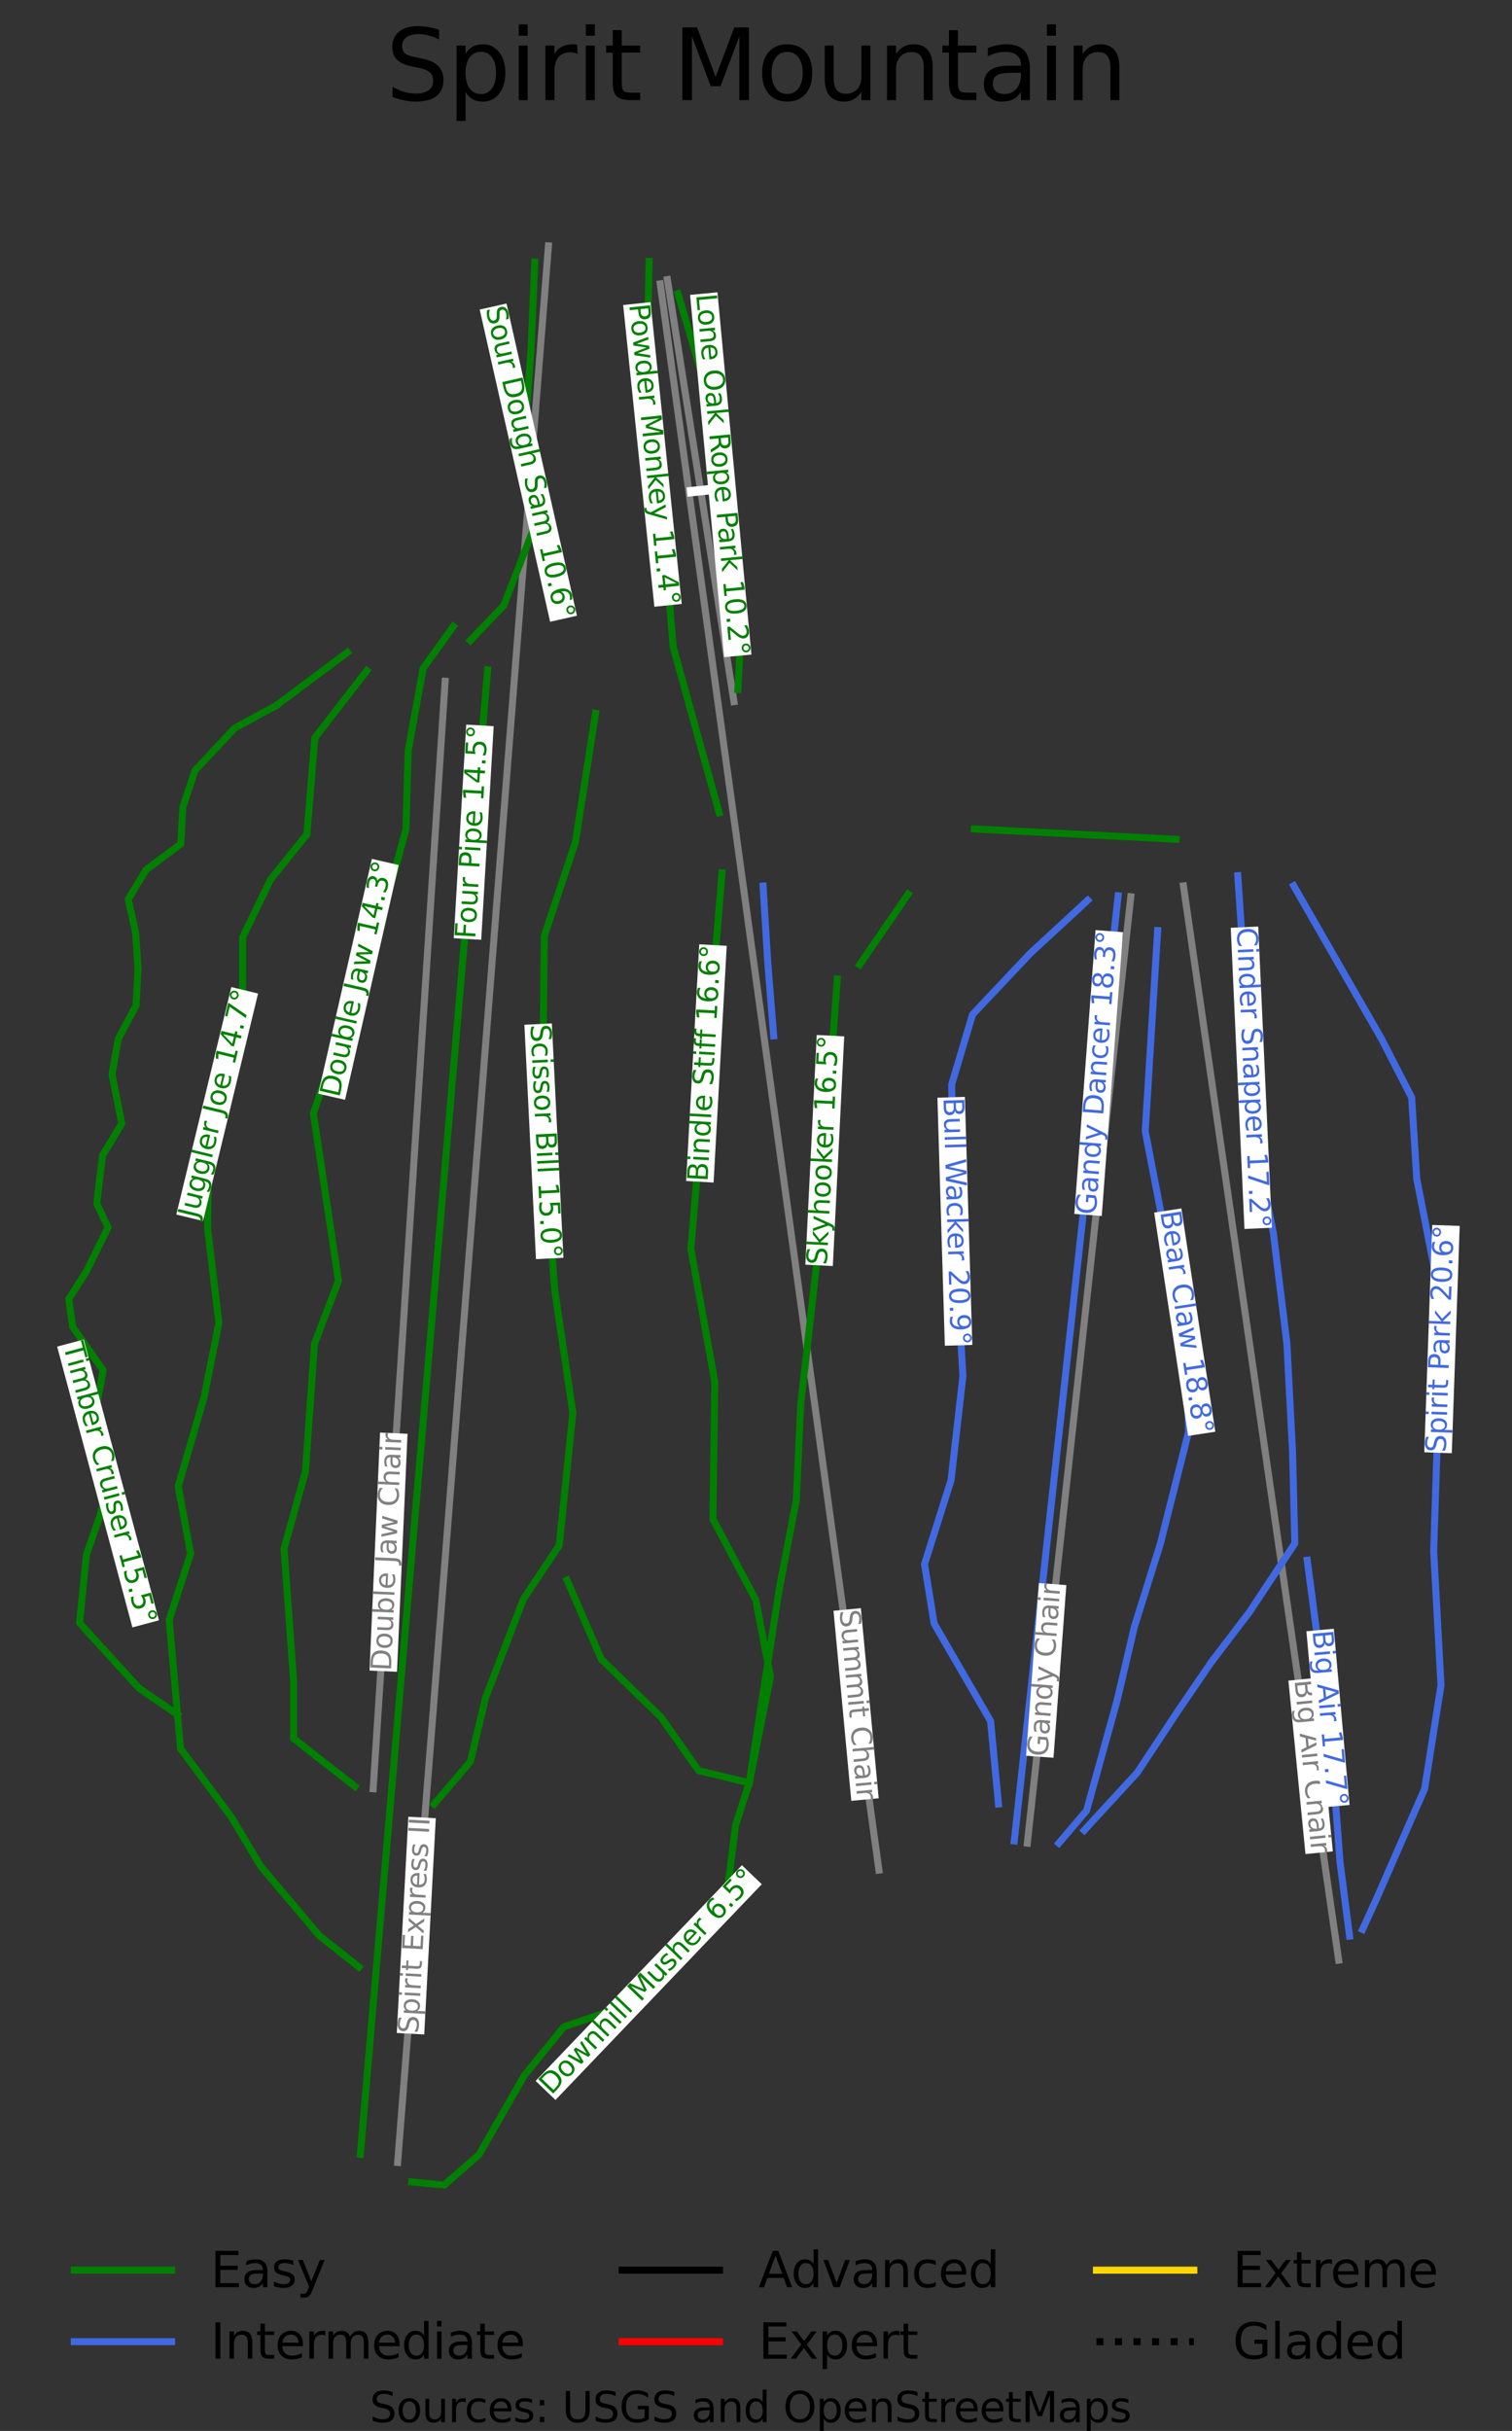 <?xml version="1.0" encoding="utf-8" standalone="no"?>
<!DOCTYPE svg PUBLIC "-//W3C//DTD SVG 1.1//EN"
  "http://www.w3.org/Graphics/SVG/1.1/DTD/svg11.dtd">
<svg xmlns:xlink="http://www.w3.org/1999/xlink" width="108.676pt" height="174.661pt" viewBox="0 0 108.676 174.661" xmlns="http://www.w3.org/2000/svg" version="1.1">
 <rect x="0" y="0" width="108.676" height="174.661" fill="#333333" stroke="none"/>
 <defs>
  <style type="text/css">*{stroke-linejoin: round; stroke-linecap: butt}</style>
 </defs>
 <g id="figure_1">
  <g id="patch_1">
   <path d="M 0 174.661 
L 108.676 174.661 
L 108.676 0 
L 0 0 
L 0 174.661 
z
" style="fill: none"/>
  </g>
  <g id="axes_1">
   <g id="line2d_1">
    <path d="M 26.363 48.19 
" clip-path="url(#p9ab28151f3)" style="fill: none; stroke: #008000; stroke-width: 0.001; stroke-linecap: square"/>
   </g>
   <g id="line2d_2">
    <path d="M 26.363 48.19 
" clip-path="url(#p9ab28151f3)" style="fill: none; stroke: #4169e1; stroke-width: 0.001; stroke-linecap: square"/>
   </g>
   <g id="line2d_3">
    <path d="M 26.363 48.19 
" clip-path="url(#p9ab28151f3)" style="fill: none; stroke: #000000; stroke-width: 0.001; stroke-linecap: square"/>
   </g>
   <g id="line2d_4">
    <path d="M 26.363 48.19 
" clip-path="url(#p9ab28151f3)" style="fill: none; stroke: #ff0000; stroke-width: 0.001; stroke-linecap: square"/>
   </g>
   <g id="line2d_5">
    <path d="M 26.363 48.19 
" clip-path="url(#p9ab28151f3)" style="fill: none; stroke: #ffd700; stroke-width: 0.001; stroke-linecap: square"/>
   </g>
   <g id="line2d_6">
    <path d="M 26.363 48.19 
" clip-path="url(#p9ab28151f3)" style="fill: none; stroke-dasharray: 0.001,0.002; stroke-dashoffset: 0; stroke: #000000; stroke-width: 0.001"/>
   </g>
   <g id="line2d_7">
    <path d="M 63.173 134.367 
L 62.529 129.705 
L 62.031 126.087 
L 61.532 122.468 
L 61.033 118.849 
L 60.534 115.23 
L 60.088 111.994 
L 59.641 108.758 
L 59.195 105.522 
L 58.749 102.286 
L 58.03 97.073 
L 57.311 91.86 
L 56.553 86.364 
L 55.794 80.869 
L 55.176 76.388 
L 54.558 71.906 
L 53.94 67.425 
L 53.323 62.944 
L 52.483 56.857 
L 52.004 53.389 
L 51.526 49.92 
L 50.673 43.729 
L 49.819 37.537 
L 49.347 34.119 
L 48.876 30.702 
L 47.998 24.332 
L 47.455 20.394 
" clip-path="url(#p9ab28151f3)" style="fill: none; stroke: #808080; stroke-width: 0.503; stroke-linecap: square"/>
   </g>
   <g id="line2d_8">
    <path d="M 73.84 132.427 
L 74.426 127.057 
L 74.811 123.537 
L 75.196 120.017 
L 75.651 115.868 
L 76.105 111.718 
L 76.592 107.267 
L 77.079 102.817 
L 77.671 97.403 
L 78.226 92.332 
L 78.78 87.26 
L 79.433 81.287 
L 80.086 75.315 
L 80.738 69.359 
L 81.277 64.432 
" clip-path="url(#p9ab28151f3)" style="fill: none; stroke: #808080; stroke-width: 0.503; stroke-linecap: square"/>
   </g>
   <g id="line2d_9">
    <path d="M 96.219 140.836 
L 95.34 134.755 
L 94.771 130.819 
L 94.202 126.884 
L 93.633 122.949 
L 93.065 119.013 
L 92.398 114.403 
L 91.731 109.793 
L 90.915 104.151 
L 90.099 98.509 
L 89.305 93.018 
L 88.511 87.527 
L 87.714 82.011 
L 86.917 76.495 
L 86.192 71.475 
L 85.466 66.456 
L 85.06 63.65 
" clip-path="url(#p9ab28151f3)" style="fill: none; stroke: #808080; stroke-width: 0.503; stroke-linecap: square"/>
   </g>
   <g id="line2d_10">
    <path d="M 28.581 155.367 
L 28.93 150.934 
L 29.286 146.414 
L 29.642 141.893 
L 29.921 138.352 
L 30.2 134.81 
L 30.478 131.269 
L 30.757 127.727 
L 31.184 122.297 
L 31.612 116.867 
L 32.039 111.437 
L 32.466 106.007 
L 32.813 101.598 
L 33.16 97.188 
L 33.508 92.779 
L 33.855 88.37 
L 34.309 82.596 
L 34.763 76.823 
L 35.235 70.836 
L 35.706 64.85 
L 36.168 58.982 
L 36.629 53.113 
L 36.985 48.595 
L 37.341 44.077 
L 37.604 40.735 
L 37.867 37.393 
L 38.13 34.05 
L 38.393 30.708 
L 38.768 25.947 
L 39.143 21.186 
L 39.42 17.664 
" clip-path="url(#p9ab28151f3)" style="fill: none; stroke: #808080; stroke-width: 0.503; stroke-linecap: square"/>
   </g>
   <g id="line2d_11">
    <path d="M 26.821 128.518 
L 27.056 124.899 
L 27.291 121.28 
L 27.609 116.401 
L 27.926 111.522 
L 28.283 106.029 
L 28.641 100.536 
L 28.945 95.851 
L 29.249 91.166 
L 29.594 85.864 
L 29.939 80.562 
L 30.249 75.791 
L 30.559 71.019 
L 30.938 65.192 
L 31.318 59.365 
L 31.542 55.904 
L 31.767 52.443 
L 31.994 48.946 
" clip-path="url(#p9ab28151f3)" style="fill: none; stroke: #808080; stroke-width: 0.503; stroke-linecap: square"/>
   </g>
   <g id="line2d_12">
    <path d="M 52.755 50.415 
L 52.157 46.624 
L 51.558 42.833 
L 50.96 39.042 
L 50.362 35.251 
L 49.763 31.46 
L 49.165 27.669 
L 48.567 23.879 
L 47.969 20.088 
" clip-path="url(#p9ab28151f3)" style="fill: none; stroke: #808080; stroke-width: 0.503; stroke-linecap: square"/>
   </g>
   <g id="line2d_13">
    <path d="M 26.363 48.19 
L 25.429 49.397 
L 24.496 50.605 
L 23.563 51.812 
L 22.63 53.019 
L 22.488 54.75 
L 22.346 56.481 
L 22.203 58.212 
L 22.061 59.943 
L 21.412 60.748 
L 20.763 61.553 
L 20.115 62.358 
L 19.466 63.163 
L 18.958 64.209 
L 18.451 65.256 
L 17.944 66.303 
L 17.437 67.35 
L 17.437 69.06 
L 17.437 70.771 
L 17.437 72.481 
L 17.437 74.192 
L 16.828 75.903 
L 16.219 77.613 
L 15.61 79.324 
L 15.001 81.034 
L 14.981 82.846 
L 14.961 84.657 
L 14.941 86.468 
L 14.921 88.28 
L 15.124 89.97 
L 15.327 91.661 
L 15.529 93.351 
L 15.732 95.042 
L 15.468 96.37 
L 15.204 97.698 
L 14.94 99.026 
L 14.677 100.355 
L 14.21 101.965 
L 13.744 103.575 
L 13.277 105.185 
L 12.81 106.795 
L 13.034 108.003 
L 13.257 109.21 
L 13.48 110.418 
L 13.703 111.626 
L 13.317 112.813 
L 12.932 114 
L 12.547 115.188 
L 12.161 116.375 
L 12.31 118.077 
L 12.46 119.779 
L 12.609 121.481 
L 12.758 123.184 
L 12.866 124.408 
L 12.974 125.633 
L 13.886 126.861 
L 14.799 128.088 
L 15.712 129.315 
L 16.624 130.543 
L 17.152 131.428 
L 17.68 132.314 
L 18.207 133.2 
L 18.735 134.085 
L 19.79 135.333 
L 20.845 136.581 
L 21.9 137.829 
L 22.955 139.076 
L 24.375 140.203 
L 25.795 141.331 
" clip-path="url(#p9ab28151f3)" style="fill: none; stroke: #008000; stroke-width: 0.503; stroke-linecap: square"/>
   </g>
   <g id="line2d_14">
    <path d="M 32.585 45.011 
L 31.5 46.51 
L 30.415 48.01 
L 30.146 49.494 
L 29.877 50.978 
L 29.608 52.463 
L 29.339 53.947 
L 29.299 55.356 
L 29.259 56.764 
L 29.218 58.173 
L 29.178 59.582 
L 28.732 61.222 
L 28.285 62.863 
L 27.925 63.934 
L 27.565 65.006 
L 27.205 66.078 
L 26.845 67.149 
L 26.485 68.221 
L 26.125 69.293 
L 25.765 70.364 
L 25.405 71.436 
L 25.045 72.508 
L 24.685 73.58 
L 24.324 74.651 
L 23.964 75.723 
L 23.604 76.795 
L 23.244 77.866 
L 22.884 78.938 
L 22.524 80.01 
L 22.75 81.511 
L 22.975 83.013 
L 23.201 84.515 
L 23.426 86.017 
L 23.652 87.519 
L 23.878 89.021 
L 24.103 90.522 
L 24.329 92.024 
L 23.898 93.156 
L 23.467 94.288 
L 23.035 95.421 
L 22.604 96.553 
L 22.523 97.7 
L 22.442 98.847 
L 22.361 99.994 
L 22.279 101.141 
L 22.198 102.288 
L 22.117 103.435 
L 22.036 104.583 
L 21.955 105.73 
L 21.569 107.118 
L 21.184 108.507 
L 20.799 109.895 
L 20.413 111.284 
L 20.5 112.466 
L 20.586 113.649 
L 20.672 114.831 
L 20.758 116.014 
L 20.845 117.196 
L 20.931 118.378 
L 21.017 119.561 
L 21.103 120.743 
L 21.103 121.785 
L 21.103 122.826 
L 21.103 123.868 
L 21.103 124.909 
L 22.204 125.77 
L 23.304 126.63 
L 24.405 127.49 
L 25.505 128.351 
" clip-path="url(#p9ab28151f3)" style="fill: none; stroke: #008000; stroke-width: 0.503; stroke-linecap: square"/>
   </g>
   <g id="line2d_15">
    <path d="M 38.436 18.826 
L 38.369 20.393 
L 38.302 21.96 
L 38.235 23.527 
L 38.168 25.093 
L 38.034 26.873 
L 37.9 28.652 
L 37.766 30.432 
L 37.632 32.211 
L 37.973 33.24 
L 38.315 34.269 
L 38.656 35.298 
L 38.998 36.327 
L 38.301 38.119 
L 37.605 39.912 
L 36.909 41.704 
L 36.213 43.497 
L 35.008 44.758 
L 33.804 46.02 
" clip-path="url(#p9ab28151f3)" style="fill: none; stroke: #008000; stroke-width: 0.503; stroke-linecap: square"/>
   </g>
   <g id="line2d_16">
    <path d="M 46.656 18.776 
L 46.627 20.122 
L 46.597 21.469 
L 46.568 22.816 
L 46.539 24.162 
L 46.51 25.509 
L 46.481 26.856 
L 46.452 28.202 
L 46.423 29.549 
L 46.58 30.583 
L 46.738 31.618 
L 46.895 32.652 
L 47.052 33.687 
L 47.21 34.721 
L 47.367 35.756 
L 47.525 36.79 
L 47.682 37.825 
L 47.769 38.906 
L 47.857 39.986 
L 47.944 41.067 
L 48.031 42.148 
L 48.119 43.229 
L 48.206 44.309 
L 48.293 45.39 
L 48.381 46.471 
L 48.794 47.962 
L 49.208 49.453 
L 49.621 50.945 
L 50.035 52.436 
L 50.449 53.927 
L 50.862 55.418 
L 51.276 56.909 
L 51.689 58.4 
" clip-path="url(#p9ab28151f3)" style="fill: none; stroke: #008000; stroke-width: 0.503; stroke-linecap: square"/>
   </g>
   <g id="line2d_17">
    <path d="M 35.05 48.125 
L 34.907 49.792 
L 34.764 51.459 
L 34.621 53.125 
L 34.478 54.792 
L 34.335 56.459 
L 34.192 58.125 
L 34.049 59.792 
L 33.906 61.459 
L 33.763 63.125 
L 33.62 64.792 
L 33.477 66.459 
L 33.334 68.125 
L 33.191 69.792 
L 33.048 71.458 
L 32.905 73.125 
L 32.762 74.792 
L 32.619 76.458 
L 32.476 78.125 
L 32.333 79.792 
L 32.19 81.458 
L 32.047 83.125 
L 31.904 84.792 
L 31.761 86.458 
L 31.618 88.125 
L 31.476 89.792 
L 31.333 91.458 
L 31.19 93.125 
L 31.047 94.791 
L 30.904 96.458 
L 30.761 98.125 
L 30.618 99.791 
L 30.475 101.458 
L 30.332 103.125 
L 30.189 104.791 
L 30.046 106.458 
L 29.903 108.125 
L 29.76 109.791 
L 29.617 111.458 
L 29.474 113.125 
L 29.331 114.791 
L 29.188 116.458 
L 29.045 118.125 
L 28.902 119.791 
L 28.759 121.458 
L 28.616 123.124 
L 28.473 124.791 
L 28.33 126.458 
L 28.187 128.124 
L 28.044 129.791 
L 27.901 131.458 
L 27.758 133.124 
L 27.615 134.791 
L 27.472 136.458 
L 27.329 138.124 
L 27.186 139.791 
L 27.043 141.458 
L 26.9 143.124 
L 26.757 144.791 
L 26.614 146.457 
L 26.472 148.124 
L 26.329 149.791 
L 26.186 151.457 
L 26.043 153.124 
L 25.9 154.791 
" clip-path="url(#p9ab28151f3)" style="fill: none; stroke: #008000; stroke-width: 0.503; stroke-linecap: square"/>
   </g>
   <g id="line2d_18">
    <path d="M 42.805 51.252 
L 42.625 52.408 
L 42.444 53.564 
L 42.263 54.72 
L 42.083 55.876 
L 41.902 57.032 
L 41.721 58.188 
L 41.541 59.343 
L 41.36 60.499 
L 40.801 62.187 
L 40.242 63.875 
L 39.683 65.562 
L 39.124 67.25 
L 39.107 68.903 
L 39.089 70.556 
L 39.071 72.208 
L 39.054 73.861 
L 39.036 75.514 
L 39.018 77.167 
L 39.001 78.82 
L 38.983 80.473 
L 39.094 81.999 
L 39.205 83.525 
L 39.315 85.051 
L 39.426 86.576 
L 39.537 88.102 
L 39.648 89.628 
L 39.759 91.154 
L 39.869 92.68 
L 40.032 93.784 
L 40.196 94.887 
L 40.359 95.991 
L 40.522 97.095 
L 40.685 98.199 
L 40.848 99.303 
L 41.011 100.407 
L 41.174 101.511 
L 41.051 102.702 
L 40.929 103.892 
L 40.807 105.083 
L 40.685 106.273 
L 40.562 107.464 
L 40.44 108.654 
L 40.318 109.845 
L 40.196 111.036 
L 39.555 111.995 
L 38.914 112.954 
L 38.273 113.914 
L 37.632 114.873 
L 36.951 116.644 
L 36.269 118.414 
L 35.587 120.184 
L 34.906 121.955 
L 34.632 123.109 
L 34.358 124.263 
L 34.084 125.417 
L 33.81 126.571 
L 33.157 127.334 
L 32.505 128.096 
L 31.852 128.859 
L 31.2 129.622 
" clip-path="url(#p9ab28151f3)" style="fill: none; stroke: #008000; stroke-width: 0.503; stroke-linecap: square"/>
   </g>
   <g id="line2d_19">
    <path d="M 51.893 62.718 
L 51.753 64.429 
L 51.614 66.14 
L 51.474 67.851 
L 51.334 69.561 
L 51.194 71.272 
L 51.055 72.983 
L 50.915 74.694 
L 50.775 76.405 
L 50.635 78.069 
L 50.496 79.734 
L 50.356 81.398 
L 50.216 83.063 
L 50.076 84.727 
L 49.937 86.391 
L 49.797 88.056 
L 49.657 89.72 
L 49.873 90.917 
L 50.088 92.113 
L 50.304 93.309 
L 50.519 94.506 
L 50.734 95.702 
L 50.95 96.899 
L 51.165 98.095 
L 51.381 99.291 
L 51.363 100.522 
L 51.346 101.753 
L 51.328 102.984 
L 51.311 104.215 
L 51.293 105.446 
L 51.276 106.677 
L 51.258 107.908 
L 51.241 109.14 
L 52.011 110.592 
L 52.78 112.045 
L 53.55 113.498 
L 54.32 114.95 
L 54.584 116.329 
L 54.849 117.708 
L 55.113 119.086 
L 55.378 120.465 
L 54.996 122.373 
L 54.614 124.281 
L 54.233 126.189 
L 53.851 128.096 
" clip-path="url(#p9ab28151f3)" style="fill: none; stroke: #008000; stroke-width: 0.503; stroke-linecap: square"/>
   </g>
   <g id="line2d_20">
    <path d="M 40.754 113.532 
L 41.372 114.954 
L 41.99 116.376 
L 42.607 117.798 
L 43.225 119.219 
L 44.297 120.26 
L 45.369 121.3 
L 46.441 122.34 
L 47.513 123.381 
L 48.189 124.34 
L 48.865 125.299 
L 49.54 126.259 
L 50.216 127.218 
L 52.034 127.657 
L 53.851 128.096 
" clip-path="url(#p9ab28151f3)" style="fill: none; stroke: #008000; stroke-width: 0.503; stroke-linecap: square"/>
   </g>
   <g id="line2d_21">
    <path d="M 60.179 70.341 
L 60.092 71.536 
L 60.005 72.731 
L 59.918 73.926 
L 59.831 75.121 
L 59.744 76.316 
L 59.657 77.511 
L 59.57 78.706 
L 59.483 79.901 
L 59.382 81.282 
L 59.282 82.663 
L 59.181 84.043 
L 59.081 85.424 
L 58.981 86.805 
L 58.88 88.186 
L 58.78 89.567 
L 58.679 90.948 
L 58.539 92.19 
L 58.398 93.431 
L 58.258 94.673 
L 58.117 95.914 
L 57.977 97.156 
L 57.836 98.397 
L 57.696 99.639 
L 57.556 100.88 
L 57.475 102.606 
L 57.395 104.332 
L 57.314 106.058 
L 57.234 107.784 
L 56.926 109.391 
L 56.618 110.997 
L 56.31 112.604 
L 56.002 114.211 
L 55.733 115.946 
L 55.465 117.682 
L 55.196 119.418 
L 54.927 121.154 
L 54.658 122.889 
L 54.389 124.625 
L 54.12 126.361 
L 53.851 128.096 
" clip-path="url(#p9ab28151f3)" style="fill: none; stroke: #008000; stroke-width: 0.503; stroke-linecap: square"/>
   </g>
   <g id="line2d_22">
    <path d="M 84.537 60.302 
L 82.724 60.209 
L 80.91 60.116 
L 79.097 60.024 
L 77.283 59.931 
L 75.47 59.838 
L 73.656 59.745 
L 71.843 59.652 
L 70.029 59.559 
" clip-path="url(#p9ab28151f3)" style="fill: none; stroke: #008000; stroke-width: 0.503; stroke-linecap: square"/>
   </g>
   <g id="line2d_23">
    <path d="M 53.851 128.096 
L 53.36 129.625 
L 52.868 131.154 
L 52.732 132.245 
L 52.595 133.335 
L 52.458 134.426 
L 52.321 135.517 
L 51.464 137.076 
L 50.608 138.635 
L 49.862 139.41 
L 49.116 140.186 
L 48.37 140.961 
L 47.624 141.737 
L 46.626 142.446 
L 45.628 143.155 
L 44.63 143.865 
L 43.632 144.574 
L 42.078 145.1 
L 40.524 145.626 
L 39.813 146.502 
L 39.102 147.378 
L 38.391 148.253 
L 37.68 149.129 
L 36.868 150.549 
L 36.056 151.968 
L 35.243 153.387 
L 34.431 154.806 
L 33.177 155.902 
L 31.923 156.997 
L 30.758 156.883 
L 29.593 156.769 
" clip-path="url(#p9ab28151f3)" style="fill: none; stroke: #008000; stroke-width: 0.503; stroke-linecap: square"/>
   </g>
   <g id="line2d_24">
    <path d="M 54.847 63.66 
L 54.93 65.027 
L 55.014 66.395 
L 55.098 67.762 
L 55.181 69.13 
L 55.288 70.454 
L 55.395 71.779 
L 55.502 73.103 
L 55.609 74.428 
" clip-path="url(#p9ab28151f3)" style="fill: none; stroke: #4169e1; stroke-width: 0.503; stroke-linecap: square"/>
   </g>
   <g id="line2d_25">
    <path d="M 65.273 64.243 
L 64.401 65.511 
L 63.529 66.779 
L 62.656 68.047 
L 61.784 69.315 
" clip-path="url(#p9ab28151f3)" style="fill: none; stroke: #008000; stroke-width: 0.503; stroke-linecap: square"/>
   </g>
   <g id="line2d_26">
    <path d="M 78.176 64.686 
L 77.142 65.642 
L 76.107 66.598 
L 75.072 67.554 
L 74.038 68.51 
L 73.003 69.607 
L 71.969 70.704 
L 70.934 71.8 
L 69.899 72.897 
L 69.524 74.155 
L 69.149 75.413 
L 68.774 76.671 
L 68.399 77.929 
L 68.419 78.955 
L 68.439 79.981 
L 68.459 81.008 
L 68.479 82.034 
L 68.5 83.061 
L 68.52 84.087 
L 68.54 85.114 
L 68.56 86.14 
L 68.631 87.75 
L 68.702 89.36 
L 68.773 90.97 
L 68.844 92.58 
L 68.935 94.149 
L 69.027 95.719 
L 69.118 97.289 
L 69.209 98.859 
L 68.997 100.73 
L 68.784 102.602 
L 68.571 104.474 
L 68.358 106.346 
L 67.881 107.855 
L 67.404 109.364 
L 66.928 110.874 
L 66.451 112.383 
L 66.623 113.45 
L 66.796 114.517 
L 66.968 115.583 
L 67.141 116.65 
L 67.648 117.526 
L 68.155 118.401 
L 68.662 119.277 
L 69.169 120.152 
L 69.677 121.028 
L 70.184 121.903 
L 70.691 122.778 
L 71.198 123.654 
L 71.34 125.143 
L 71.482 126.633 
L 71.624 128.122 
L 71.766 129.611 
" clip-path="url(#p9ab28151f3)" style="fill: none; stroke: #4169e1; stroke-width: 0.503; stroke-linecap: square"/>
   </g>
   <g id="line2d_27">
    <path d="M 80.367 64.364 
L 80.25 65.425 
L 80.134 66.486 
L 80.017 67.547 
L 79.9 68.608 
L 79.784 69.669 
L 79.667 70.73 
L 79.55 71.791 
L 79.434 72.852 
L 79.317 73.913 
L 79.2 74.974 
L 79.084 76.035 
L 78.967 77.096 
L 78.85 78.157 
L 78.734 79.218 
L 78.617 80.279 
L 78.5 81.34 
L 78.384 82.401 
L 78.267 83.462 
L 78.15 84.523 
L 78.034 85.584 
L 77.917 86.645 
L 77.801 87.706 
L 77.684 88.767 
L 77.567 89.828 
L 77.451 90.889 
L 77.334 91.95 
L 77.217 93.011 
L 77.101 94.072 
L 76.984 95.133 
L 76.867 96.194 
L 76.751 97.255 
L 76.634 98.316 
L 76.517 99.377 
L 76.401 100.438 
L 76.284 101.499 
L 76.167 102.56 
L 76.051 103.621 
L 75.934 104.682 
L 75.817 105.743 
L 75.701 106.804 
L 75.584 107.865 
L 75.467 108.926 
L 75.351 109.987 
L 75.234 111.048 
L 75.117 112.109 
L 75.001 113.17 
L 74.884 114.231 
L 74.767 115.292 
L 74.651 116.353 
L 74.534 117.414 
L 74.417 118.475 
L 74.301 119.536 
L 74.184 120.597 
L 74.068 121.658 
L 73.951 122.719 
L 73.834 123.78 
L 73.718 124.841 
L 73.601 125.902 
L 73.484 126.963 
L 73.368 128.024 
L 73.251 129.085 
L 73.134 130.146 
L 73.018 131.207 
L 72.901 132.268 
" clip-path="url(#p9ab28151f3)" style="fill: none; stroke: #4169e1; stroke-width: 0.503; stroke-linecap: square"/>
   </g>
   <g id="line2d_28">
    <path d="M 83.207 66.86 
L 83.095 68.661 
L 82.984 70.462 
L 82.872 72.263 
L 82.761 74.064 
L 82.649 75.866 
L 82.538 77.667 
L 82.426 79.468 
L 82.315 81.269 
L 82.669 83.111 
L 83.024 84.952 
L 83.379 86.794 
L 83.734 88.635 
L 84.089 90.225 
L 84.444 91.815 
L 84.799 93.405 
L 85.155 94.995 
L 85.19 95.976 
L 85.226 96.957 
L 85.261 97.938 
L 85.296 98.92 
L 85.332 99.901 
L 85.367 100.882 
L 85.403 101.863 
L 85.438 102.844 
L 85.185 103.85 
L 84.931 104.856 
L 84.677 105.863 
L 84.424 106.869 
L 84.17 107.875 
L 83.917 108.881 
L 83.663 109.888 
L 83.409 110.894 
L 82.943 112.383 
L 82.476 113.873 
L 82.01 115.362 
L 81.543 116.851 
L 81.229 118.19 
L 80.914 119.528 
L 80.6 120.866 
L 80.285 122.204 
L 80.012 123.191 
L 79.738 124.177 
L 79.464 125.163 
L 79.19 126.149 
L 78.916 127.135 
L 78.642 128.121 
L 78.369 129.107 
L 78.095 130.093 
L 77.1 131.261 
L 76.106 132.428 
" clip-path="url(#p9ab28151f3)" style="fill: none; stroke: #4169e1; stroke-width: 0.503; stroke-linecap: square"/>
   </g>
   <g id="line2d_29">
    <path d="M 88.968 62.915 
L 89.049 64.125 
L 89.13 65.335 
L 89.212 66.545 
L 89.293 67.755 
L 89.374 68.965 
L 89.455 70.175 
L 89.536 71.385 
L 89.617 72.596 
L 89.698 73.806 
L 89.779 75.016 
L 89.86 76.226 
L 89.941 77.436 
L 90.022 78.646 
L 90.103 79.856 
L 90.184 81.066 
L 90.265 82.276 
L 90.58 83.856 
L 90.894 85.435 
L 91.209 87.015 
L 91.523 88.595 
L 91.645 89.586 
L 91.766 90.577 
L 91.888 91.568 
L 92.01 92.559 
L 92.132 93.551 
L 92.253 94.542 
L 92.375 95.533 
L 92.497 96.524 
L 92.598 98.466 
L 92.7 100.409 
L 92.801 102.351 
L 92.903 104.293 
L 92.944 105.943 
L 92.984 107.594 
L 93.025 109.244 
L 93.066 110.894 
L 92.254 112.122 
L 91.443 113.349 
L 90.631 114.577 
L 89.82 115.805 
L 89.13 116.71 
L 88.441 117.616 
L 87.751 118.522 
L 87.061 119.427 
L 86.463 120.303 
L 85.864 121.178 
L 85.266 122.054 
L 84.667 122.929 
L 83.937 124.036 
L 83.206 125.143 
L 82.476 126.25 
L 81.745 127.357 
L 80.792 128.393 
L 79.839 129.43 
L 78.885 130.466 
L 77.932 131.502 
" clip-path="url(#p9ab28151f3)" style="fill: none; stroke: #4169e1; stroke-width: 0.503; stroke-linecap: square"/>
   </g>
   <g id="line2d_30">
    <path d="M 93.958 112.102 
L 94.171 113.722 
L 94.384 115.342 
L 94.597 116.962 
L 94.81 118.582 
L 95.023 120.202 
L 95.236 121.823 
L 95.449 123.443 
L 95.661 125.063 
L 95.743 126.15 
L 95.824 127.236 
L 95.905 128.323 
L 95.986 129.41 
L 96.067 130.496 
L 96.148 131.583 
L 96.229 132.67 
L 96.311 133.757 
L 96.483 135.095 
L 96.656 136.433 
L 96.828 137.772 
L 97.001 139.11 
" clip-path="url(#p9ab28151f3)" style="fill: none; stroke: #4169e1; stroke-width: 0.503; stroke-linecap: square"/>
   </g>
   <g id="line2d_31">
    <path d="M 92.984 63.64 
L 93.774 65.015 
L 94.563 66.39 
L 95.352 67.765 
L 96.141 69.14 
L 96.93 70.515 
L 97.719 71.89 
L 98.508 73.265 
L 99.298 74.641 
L 99.839 75.694 
L 100.381 76.747 
L 100.922 77.801 
L 101.464 78.854 
L 101.555 80.313 
L 101.646 81.773 
L 101.738 83.232 
L 101.829 84.691 
L 102.067 85.908 
L 102.306 87.126 
L 102.544 88.343 
L 102.782 89.561 
L 103.021 90.778 
L 103.259 91.996 
L 103.498 93.214 
L 103.736 94.431 
L 103.645 96.212 
L 103.553 97.993 
L 103.462 99.774 
L 103.37 101.556 
L 103.33 102.793 
L 103.289 104.031 
L 103.249 105.269 
L 103.208 106.506 
L 103.168 107.744 
L 103.127 108.982 
L 103.086 110.22 
L 103.046 111.457 
L 103.112 112.66 
L 103.178 113.862 
L 103.243 115.065 
L 103.309 116.268 
L 103.375 117.47 
L 103.441 118.673 
L 103.507 119.875 
L 103.573 121.078 
L 103.279 122.939 
L 102.985 124.801 
L 102.691 126.663 
L 102.397 128.524 
L 101.961 129.52 
L 101.524 130.517 
L 101.088 131.513 
L 100.652 132.509 
L 100.216 133.505 
L 99.78 134.502 
L 99.344 135.498 
L 98.907 136.494 
L 98.421 137.56 
L 97.934 138.627 
" clip-path="url(#p9ab28151f3)" style="fill: none; stroke: #4169e1; stroke-width: 0.503; stroke-linecap: square"/>
   </g>
   <g id="line2d_32">
    <path d="M 48.727 21.103 
L 49.027 22.116 
L 49.328 23.13 
L 49.628 24.144 
L 49.928 25.158 
L 50.228 26.172 
L 50.528 27.186 
L 50.829 28.2 
L 51.129 29.214 
L 51.354 30.846 
L 51.579 32.477 
L 51.804 34.109 
L 52.029 35.74 
L 52.254 37.372 
L 52.479 39.003 
L 52.704 40.635 
L 52.929 42.266 
L 52.987 43.515 
L 53.044 44.763 
L 53.102 46.012 
L 53.159 47.26 
L 53.098 48.399 
L 53.036 49.537 
" clip-path="url(#p9ab28151f3)" style="fill: none; stroke: #008000; stroke-width: 0.503; stroke-linecap: square"/>
   </g>
   <g id="line2d_33">
    <path d="M 24.968 46.875 
L 23.688 47.83 
L 22.408 48.785 
L 21.127 49.74 
L 19.847 50.695 
" clip-path="url(#p9ab28151f3)" style="fill: none; stroke: #008000; stroke-width: 0.503; stroke-linecap: square"/>
   </g>
   <g id="line2d_34">
    <path d="M 19.847 50.695 
L 18.363 51.501 
L 16.879 52.307 
L 16.164 53.069 
L 15.449 53.831 
L 14.734 54.593 
L 14.019 55.355 
L 13.577 56.687 
L 13.135 58.018 
L 13.064 59.332 
L 12.994 60.646 
L 11.757 61.557 
L 10.521 62.469 
L 9.868 63.537 
L 9.215 64.606 
L 9.48 65.797 
L 9.745 66.988 
L 9.833 68.285 
L 9.921 69.581 
L 9.85 70.913 
L 9.78 72.245 
L 9.144 73.436 
L 8.508 74.628 
L 8.278 75.906 
L 8.049 77.185 
L 8.402 78.955 
L 8.755 80.725 
L 8.067 81.864 
L 7.378 83.003 
L 7.254 83.984 
L 7.131 84.965 
L 6.954 86.471 
L 7.767 88.189 
L 6.989 89.765 
L 6.212 91.342 
L 5.576 92.341 
L 4.94 93.339 
L 5.081 94.338 
L 5.222 95.337 
L 6.318 96.896 
L 7.413 98.455 
L 7.165 99.786 
L 6.918 101.118 
L 6.901 102.73 
L 6.883 104.342 
L 7.325 105.463 
L 7.767 106.584 
L 7.484 107.723 
L 7.2 108.862 
L 6.706 110.282 
L 6.212 111.701 
L 6.088 112.927 
L 5.965 114.153 
L 5.841 115.379 
L 5.717 116.606 
L 6.786 117.779 
L 7.855 118.952 
L 8.925 120.125 
L 9.994 121.299 
L 11.376 122.241 
L 12.758 123.184 
" clip-path="url(#p9ab28151f3)" style="fill: none; stroke: #008000; stroke-width: 0.503; stroke-linecap: square"/>
   </g>
   <g id="text_1">
    <g id="patch_2">
     <path d="M 59.908 115.732 
L 61.188 129.388 
L 63.155 129.204 
L 61.875 115.547 
z
" style="fill: #ffffff"/>
    </g>
    <!-- Summit Chair -->
    <g style="fill: #808080" transform="translate(60.344 115.711)rotate(-275.357)scale(0.02 -0.02)">
     <defs>
      <path id="DejaVuSans-53" d="M 3425 4513 
L 3425 3897 
Q 3066 4069 2747 4153 
Q 2428 4238 2131 4238 
Q 1616 4238 1336 4038 
Q 1056 3838 1056 3469 
Q 1056 3159 1242 3001 
Q 1428 2844 1947 2747 
L 2328 2669 
Q 3034 2534 3370 2195 
Q 3706 1856 3706 1288 
Q 3706 609 3251 259 
Q 2797 -91 1919 -91 
Q 1588 -91 1214 -16 
Q 841 59 441 206 
L 441 856 
Q 825 641 1194 531 
Q 1563 422 1919 422 
Q 2459 422 2753 634 
Q 3047 847 3047 1241 
Q 3047 1584 2836 1778 
Q 2625 1972 2144 2069 
L 1759 2144 
Q 1053 2284 737 2584 
Q 422 2884 422 3419 
Q 422 4038 858 4394 
Q 1294 4750 2059 4750 
Q 2388 4750 2728 4690 
Q 3069 4631 3425 4513 
z
" transform="scale(0.016)"/>
      <path id="DejaVuSans-75" d="M 544 1381 
L 544 3500 
L 1119 3500 
L 1119 1403 
Q 1119 906 1312 657 
Q 1506 409 1894 409 
Q 2359 409 2629 706 
Q 2900 1003 2900 1516 
L 2900 3500 
L 3475 3500 
L 3475 0 
L 2900 0 
L 2900 538 
Q 2691 219 2414 64 
Q 2138 -91 1772 -91 
Q 1169 -91 856 284 
Q 544 659 544 1381 
z
M 1991 3584 
L 1991 3584 
z
" transform="scale(0.016)"/>
      <path id="DejaVuSans-6d" d="M 3328 2828 
Q 3544 3216 3844 3400 
Q 4144 3584 4550 3584 
Q 5097 3584 5394 3201 
Q 5691 2819 5691 2113 
L 5691 0 
L 5113 0 
L 5113 2094 
Q 5113 2597 4934 2840 
Q 4756 3084 4391 3084 
Q 3944 3084 3684 2787 
Q 3425 2491 3425 1978 
L 3425 0 
L 2847 0 
L 2847 2094 
Q 2847 2600 2669 2842 
Q 2491 3084 2119 3084 
Q 1678 3084 1418 2786 
Q 1159 2488 1159 1978 
L 1159 0 
L 581 0 
L 581 3500 
L 1159 3500 
L 1159 2956 
Q 1356 3278 1631 3431 
Q 1906 3584 2284 3584 
Q 2666 3584 2933 3390 
Q 3200 3197 3328 2828 
z
" transform="scale(0.016)"/>
      <path id="DejaVuSans-69" d="M 603 3500 
L 1178 3500 
L 1178 0 
L 603 0 
L 603 3500 
z
M 603 4863 
L 1178 4863 
L 1178 4134 
L 603 4134 
L 603 4863 
z
" transform="scale(0.016)"/>
      <path id="DejaVuSans-74" d="M 1172 4494 
L 1172 3500 
L 2356 3500 
L 2356 3053 
L 1172 3053 
L 1172 1153 
Q 1172 725 1289 603 
Q 1406 481 1766 481 
L 2356 481 
L 2356 0 
L 1766 0 
Q 1100 0 847 248 
Q 594 497 594 1153 
L 594 3053 
L 172 3053 
L 172 3500 
L 594 3500 
L 594 4494 
L 1172 4494 
z
" transform="scale(0.016)"/>
      <path id="DejaVuSans-20" transform="scale(0.016)"/>
      <path id="DejaVuSans-43" d="M 4122 4306 
L 4122 3641 
Q 3803 3938 3442 4084 
Q 3081 4231 2675 4231 
Q 1875 4231 1450 3742 
Q 1025 3253 1025 2328 
Q 1025 1406 1450 917 
Q 1875 428 2675 428 
Q 3081 428 3442 575 
Q 3803 722 4122 1019 
L 4122 359 
Q 3791 134 3420 21 
Q 3050 -91 2638 -91 
Q 1578 -91 968 557 
Q 359 1206 359 2328 
Q 359 3453 968 4101 
Q 1578 4750 2638 4750 
Q 3056 4750 3426 4639 
Q 3797 4528 4122 4306 
z
" transform="scale(0.016)"/>
      <path id="DejaVuSans-68" d="M 3513 2113 
L 3513 0 
L 2938 0 
L 2938 2094 
Q 2938 2591 2744 2837 
Q 2550 3084 2163 3084 
Q 1697 3084 1428 2787 
Q 1159 2491 1159 1978 
L 1159 0 
L 581 0 
L 581 4863 
L 1159 4863 
L 1159 2956 
Q 1366 3272 1645 3428 
Q 1925 3584 2291 3584 
Q 2894 3584 3203 3211 
Q 3513 2838 3513 2113 
z
" transform="scale(0.016)"/>
      <path id="DejaVuSans-61" d="M 2194 1759 
Q 1497 1759 1228 1600 
Q 959 1441 959 1056 
Q 959 750 1161 570 
Q 1363 391 1709 391 
Q 2188 391 2477 730 
Q 2766 1069 2766 1631 
L 2766 1759 
L 2194 1759 
z
M 3341 1997 
L 3341 0 
L 2766 0 
L 2766 531 
Q 2569 213 2275 61 
Q 1981 -91 1556 -91 
Q 1019 -91 701 211 
Q 384 513 384 1019 
Q 384 1609 779 1909 
Q 1175 2209 1959 2209 
L 2766 2209 
L 2766 2266 
Q 2766 2663 2505 2880 
Q 2244 3097 1772 3097 
Q 1472 3097 1187 3025 
Q 903 2953 641 2809 
L 641 3341 
Q 956 3463 1253 3523 
Q 1550 3584 1831 3584 
Q 2591 3584 2966 3190 
Q 3341 2797 3341 1997 
z
" transform="scale(0.016)"/>
      <path id="DejaVuSans-72" d="M 2631 2963 
Q 2534 3019 2420 3045 
Q 2306 3072 2169 3072 
Q 1681 3072 1420 2755 
Q 1159 2438 1159 1844 
L 1159 0 
L 581 0 
L 581 3500 
L 1159 3500 
L 1159 2956 
Q 1341 3275 1631 3429 
Q 1922 3584 2338 3584 
Q 2397 3584 2469 3576 
Q 2541 3569 2628 3553 
L 2631 2963 
z
" transform="scale(0.016)"/>
     </defs>
     <use xlink:href="#DejaVuSans-53"/>
     <use xlink:href="#DejaVuSans-75" x="63.477"/>
     <use xlink:href="#DejaVuSans-6d" x="126.855"/>
     <use xlink:href="#DejaVuSans-6d" x="224.268"/>
     <use xlink:href="#DejaVuSans-69" x="321.68"/>
     <use xlink:href="#DejaVuSans-74" x="349.463"/>
     <use xlink:href="#DejaVuSans-20" x="388.672"/>
     <use xlink:href="#DejaVuSans-43" x="420.459"/>
     <use xlink:href="#DejaVuSans-68" x="490.283"/>
     <use xlink:href="#DejaVuSans-61" x="553.662"/>
     <use xlink:href="#DejaVuSans-69" x="614.941"/>
     <use xlink:href="#DejaVuSans-72" x="642.725"/>
    </g>
   </g>
   <g id="text_2">
    <g id="patch_3">
     <path d="M 75.72 126.293 
L 76.643 113.888 
L 74.673 113.742 
L 73.75 126.147 
z
" style="fill: #ffffff"/>
    </g>
    <!-- Gandy Chair -->
    <g style="fill: #808080" transform="translate(75.287 126.241)rotate(-85.745)scale(0.02 -0.02)">
     <defs>
      <path id="DejaVuSans-47" d="M 3809 666 
L 3809 1919 
L 2778 1919 
L 2778 2438 
L 4434 2438 
L 4434 434 
Q 4069 175 3628 42 
Q 3188 -91 2688 -91 
Q 1594 -91 976 548 
Q 359 1188 359 2328 
Q 359 3472 976 4111 
Q 1594 4750 2688 4750 
Q 3144 4750 3555 4637 
Q 3966 4525 4313 4306 
L 4313 3634 
Q 3963 3931 3569 4081 
Q 3175 4231 2741 4231 
Q 1884 4231 1454 3753 
Q 1025 3275 1025 2328 
Q 1025 1384 1454 906 
Q 1884 428 2741 428 
Q 3075 428 3337 486 
Q 3600 544 3809 666 
z
" transform="scale(0.016)"/>
      <path id="DejaVuSans-6e" d="M 3513 2113 
L 3513 0 
L 2938 0 
L 2938 2094 
Q 2938 2591 2744 2837 
Q 2550 3084 2163 3084 
Q 1697 3084 1428 2787 
Q 1159 2491 1159 1978 
L 1159 0 
L 581 0 
L 581 3500 
L 1159 3500 
L 1159 2956 
Q 1366 3272 1645 3428 
Q 1925 3584 2291 3584 
Q 2894 3584 3203 3211 
Q 3513 2838 3513 2113 
z
" transform="scale(0.016)"/>
      <path id="DejaVuSans-64" d="M 2906 2969 
L 2906 4863 
L 3481 4863 
L 3481 0 
L 2906 0 
L 2906 525 
Q 2725 213 2448 61 
Q 2172 -91 1784 -91 
Q 1150 -91 751 415 
Q 353 922 353 1747 
Q 353 2572 751 3078 
Q 1150 3584 1784 3584 
Q 2172 3584 2448 3432 
Q 2725 3281 2906 2969 
z
M 947 1747 
Q 947 1113 1208 752 
Q 1469 391 1925 391 
Q 2381 391 2643 752 
Q 2906 1113 2906 1747 
Q 2906 2381 2643 2742 
Q 2381 3103 1925 3103 
Q 1469 3103 1208 2742 
Q 947 2381 947 1747 
z
" transform="scale(0.016)"/>
      <path id="DejaVuSans-79" d="M 2059 -325 
Q 1816 -950 1584 -1140 
Q 1353 -1331 966 -1331 
L 506 -1331 
L 506 -850 
L 844 -850 
Q 1081 -850 1212 -737 
Q 1344 -625 1503 -206 
L 1606 56 
L 191 3500 
L 800 3500 
L 1894 763 
L 2988 3500 
L 3597 3500 
L 2059 -325 
z
" transform="scale(0.016)"/>
     </defs>
     <use xlink:href="#DejaVuSans-47"/>
     <use xlink:href="#DejaVuSans-61" x="77.49"/>
     <use xlink:href="#DejaVuSans-6e" x="138.77"/>
     <use xlink:href="#DejaVuSans-64" x="202.148"/>
     <use xlink:href="#DejaVuSans-79" x="265.625"/>
     <use xlink:href="#DejaVuSans-20" x="324.805"/>
     <use xlink:href="#DejaVuSans-43" x="356.592"/>
     <use xlink:href="#DejaVuSans-68" x="426.416"/>
     <use xlink:href="#DejaVuSans-61" x="489.795"/>
     <use xlink:href="#DejaVuSans-69" x="551.074"/>
     <use xlink:href="#DejaVuSans-72" x="578.857"/>
    </g>
   </g>
   <g id="text_3">
    <g id="patch_4">
     <path d="M 92.606 120.75 
L 93.832 133.212 
L 95.798 133.018 
L 94.573 120.556 
z
" style="fill: #ffffff"/>
    </g>
    <!-- Big Air Chair -->
    <g style="fill: #808080" transform="translate(93.042 120.727)rotate(-275.615)scale(0.02 -0.02)">
     <defs>
      <path id="DejaVuSans-42" d="M 1259 2228 
L 1259 519 
L 2272 519 
Q 2781 519 3026 730 
Q 3272 941 3272 1375 
Q 3272 1813 3026 2020 
Q 2781 2228 2272 2228 
L 1259 2228 
z
M 1259 4147 
L 1259 2741 
L 2194 2741 
Q 2656 2741 2882 2914 
Q 3109 3088 3109 3444 
Q 3109 3797 2882 3972 
Q 2656 4147 2194 4147 
L 1259 4147 
z
M 628 4666 
L 2241 4666 
Q 2963 4666 3353 4366 
Q 3744 4066 3744 3513 
Q 3744 3084 3544 2831 
Q 3344 2578 2956 2516 
Q 3422 2416 3680 2098 
Q 3938 1781 3938 1306 
Q 3938 681 3513 340 
Q 3088 0 2303 0 
L 628 0 
L 628 4666 
z
" transform="scale(0.016)"/>
      <path id="DejaVuSans-67" d="M 2906 1791 
Q 2906 2416 2648 2759 
Q 2391 3103 1925 3103 
Q 1463 3103 1205 2759 
Q 947 2416 947 1791 
Q 947 1169 1205 825 
Q 1463 481 1925 481 
Q 2391 481 2648 825 
Q 2906 1169 2906 1791 
z
M 3481 434 
Q 3481 -459 3084 -895 
Q 2688 -1331 1869 -1331 
Q 1566 -1331 1297 -1286 
Q 1028 -1241 775 -1147 
L 775 -588 
Q 1028 -725 1275 -790 
Q 1522 -856 1778 -856 
Q 2344 -856 2625 -561 
Q 2906 -266 2906 331 
L 2906 616 
Q 2728 306 2450 153 
Q 2172 0 1784 0 
Q 1141 0 747 490 
Q 353 981 353 1791 
Q 353 2603 747 3093 
Q 1141 3584 1784 3584 
Q 2172 3584 2450 3431 
Q 2728 3278 2906 2969 
L 2906 3500 
L 3481 3500 
L 3481 434 
z
" transform="scale(0.016)"/>
      <path id="DejaVuSans-41" d="M 2188 4044 
L 1331 1722 
L 3047 1722 
L 2188 4044 
z
M 1831 4666 
L 2547 4666 
L 4325 0 
L 3669 0 
L 3244 1197 
L 1141 1197 
L 716 0 
L 50 0 
L 1831 4666 
z
" transform="scale(0.016)"/>
     </defs>
     <use xlink:href="#DejaVuSans-42"/>
     <use xlink:href="#DejaVuSans-69" x="68.604"/>
     <use xlink:href="#DejaVuSans-67" x="96.387"/>
     <use xlink:href="#DejaVuSans-20" x="159.863"/>
     <use xlink:href="#DejaVuSans-41" x="191.65"/>
     <use xlink:href="#DejaVuSans-69" x="260.059"/>
     <use xlink:href="#DejaVuSans-72" x="287.842"/>
     <use xlink:href="#DejaVuSans-20" x="328.955"/>
     <use xlink:href="#DejaVuSans-43" x="360.742"/>
     <use xlink:href="#DejaVuSans-68" x="430.566"/>
     <use xlink:href="#DejaVuSans-61" x="493.945"/>
     <use xlink:href="#DejaVuSans-69" x="555.225"/>
     <use xlink:href="#DejaVuSans-72" x="583.008"/>
    </g>
   </g>
   <g id="text_4">
    <g id="patch_5">
     <path d="M 30.491 146.172 
L 31.323 130.637 
L 29.35 130.531 
L 28.519 146.066 
z
" style="fill: #ffffff"/>
    </g>
    <!-- Spirit Express II -->
    <g style="fill: #808080" transform="translate(30.057 146.128)rotate(-86.936)scale(0.02 -0.02)">
     <defs>
      <path id="DejaVuSans-70" d="M 1159 525 
L 1159 -1331 
L 581 -1331 
L 581 3500 
L 1159 3500 
L 1159 2969 
Q 1341 3281 1617 3432 
Q 1894 3584 2278 3584 
Q 2916 3584 3314 3078 
Q 3713 2572 3713 1747 
Q 3713 922 3314 415 
Q 2916 -91 2278 -91 
Q 1894 -91 1617 61 
Q 1341 213 1159 525 
z
M 3116 1747 
Q 3116 2381 2855 2742 
Q 2594 3103 2138 3103 
Q 1681 3103 1420 2742 
Q 1159 2381 1159 1747 
Q 1159 1113 1420 752 
Q 1681 391 2138 391 
Q 2594 391 2855 752 
Q 3116 1113 3116 1747 
z
" transform="scale(0.016)"/>
      <path id="DejaVuSans-45" d="M 628 4666 
L 3578 4666 
L 3578 4134 
L 1259 4134 
L 1259 2753 
L 3481 2753 
L 3481 2222 
L 1259 2222 
L 1259 531 
L 3634 531 
L 3634 0 
L 628 0 
L 628 4666 
z
" transform="scale(0.016)"/>
      <path id="DejaVuSans-78" d="M 3513 3500 
L 2247 1797 
L 3578 0 
L 2900 0 
L 1881 1375 
L 863 0 
L 184 0 
L 1544 1831 
L 300 3500 
L 978 3500 
L 1906 2253 
L 2834 3500 
L 3513 3500 
z
" transform="scale(0.016)"/>
      <path id="DejaVuSans-65" d="M 3597 1894 
L 3597 1613 
L 953 1613 
Q 991 1019 1311 708 
Q 1631 397 2203 397 
Q 2534 397 2845 478 
Q 3156 559 3463 722 
L 3463 178 
Q 3153 47 2828 -22 
Q 2503 -91 2169 -91 
Q 1331 -91 842 396 
Q 353 884 353 1716 
Q 353 2575 817 3079 
Q 1281 3584 2069 3584 
Q 2775 3584 3186 3129 
Q 3597 2675 3597 1894 
z
M 3022 2063 
Q 3016 2534 2758 2815 
Q 2500 3097 2075 3097 
Q 1594 3097 1305 2825 
Q 1016 2553 972 2059 
L 3022 2063 
z
" transform="scale(0.016)"/>
      <path id="DejaVuSans-73" d="M 2834 3397 
L 2834 2853 
Q 2591 2978 2328 3040 
Q 2066 3103 1784 3103 
Q 1356 3103 1142 2972 
Q 928 2841 928 2578 
Q 928 2378 1081 2264 
Q 1234 2150 1697 2047 
L 1894 2003 
Q 2506 1872 2764 1633 
Q 3022 1394 3022 966 
Q 3022 478 2636 193 
Q 2250 -91 1575 -91 
Q 1294 -91 989 -36 
Q 684 19 347 128 
L 347 722 
Q 666 556 975 473 
Q 1284 391 1588 391 
Q 1994 391 2212 530 
Q 2431 669 2431 922 
Q 2431 1156 2273 1281 
Q 2116 1406 1581 1522 
L 1381 1569 
Q 847 1681 609 1914 
Q 372 2147 372 2553 
Q 372 3047 722 3315 
Q 1072 3584 1716 3584 
Q 2034 3584 2315 3537 
Q 2597 3491 2834 3397 
z
" transform="scale(0.016)"/>
      <path id="DejaVuSans-49" d="M 628 4666 
L 1259 4666 
L 1259 0 
L 628 0 
L 628 4666 
z
" transform="scale(0.016)"/>
     </defs>
     <use xlink:href="#DejaVuSans-53"/>
     <use xlink:href="#DejaVuSans-70" x="63.477"/>
     <use xlink:href="#DejaVuSans-69" x="126.953"/>
     <use xlink:href="#DejaVuSans-72" x="154.736"/>
     <use xlink:href="#DejaVuSans-69" x="195.85"/>
     <use xlink:href="#DejaVuSans-74" x="223.633"/>
     <use xlink:href="#DejaVuSans-20" x="262.842"/>
     <use xlink:href="#DejaVuSans-45" x="294.629"/>
     <use xlink:href="#DejaVuSans-78" x="357.812"/>
     <use xlink:href="#DejaVuSans-70" x="416.992"/>
     <use xlink:href="#DejaVuSans-72" x="480.469"/>
     <use xlink:href="#DejaVuSans-65" x="519.332"/>
     <use xlink:href="#DejaVuSans-73" x="580.855"/>
     <use xlink:href="#DejaVuSans-73" x="632.955"/>
     <use xlink:href="#DejaVuSans-20" x="685.055"/>
     <use xlink:href="#DejaVuSans-49" x="716.842"/>
     <use xlink:href="#DejaVuSans-49" x="746.334"/>
    </g>
   </g>
   <g id="text_5">
    <g id="patch_6">
     <path d="M 28.534 120.116 
L 29.291 103.015 
L 27.317 102.928 
L 26.561 120.028 
z
" style="fill: #ffffff"/>
    </g>
    <!-- Double Jaw Chair -->
    <g style="fill: #808080" transform="translate(28.1 120.076)rotate(-87.467)scale(0.02 -0.02)">
     <defs>
      <path id="DejaVuSans-44" d="M 1259 4147 
L 1259 519 
L 2022 519 
Q 2988 519 3436 956 
Q 3884 1394 3884 2338 
Q 3884 3275 3436 3711 
Q 2988 4147 2022 4147 
L 1259 4147 
z
M 628 4666 
L 1925 4666 
Q 3281 4666 3915 4102 
Q 4550 3538 4550 2338 
Q 4550 1131 3912 565 
Q 3275 0 1925 0 
L 628 0 
L 628 4666 
z
" transform="scale(0.016)"/>
      <path id="DejaVuSans-6f" d="M 1959 3097 
Q 1497 3097 1228 2736 
Q 959 2375 959 1747 
Q 959 1119 1226 758 
Q 1494 397 1959 397 
Q 2419 397 2687 759 
Q 2956 1122 2956 1747 
Q 2956 2369 2687 2733 
Q 2419 3097 1959 3097 
z
M 1959 3584 
Q 2709 3584 3137 3096 
Q 3566 2609 3566 1747 
Q 3566 888 3137 398 
Q 2709 -91 1959 -91 
Q 1206 -91 779 398 
Q 353 888 353 1747 
Q 353 2609 779 3096 
Q 1206 3584 1959 3584 
z
" transform="scale(0.016)"/>
      <path id="DejaVuSans-62" d="M 3116 1747 
Q 3116 2381 2855 2742 
Q 2594 3103 2138 3103 
Q 1681 3103 1420 2742 
Q 1159 2381 1159 1747 
Q 1159 1113 1420 752 
Q 1681 391 2138 391 
Q 2594 391 2855 752 
Q 3116 1113 3116 1747 
z
M 1159 2969 
Q 1341 3281 1617 3432 
Q 1894 3584 2278 3584 
Q 2916 3584 3314 3078 
Q 3713 2572 3713 1747 
Q 3713 922 3314 415 
Q 2916 -91 2278 -91 
Q 1894 -91 1617 61 
Q 1341 213 1159 525 
L 1159 0 
L 581 0 
L 581 4863 
L 1159 4863 
L 1159 2969 
z
" transform="scale(0.016)"/>
      <path id="DejaVuSans-6c" d="M 603 4863 
L 1178 4863 
L 1178 0 
L 603 0 
L 603 4863 
z
" transform="scale(0.016)"/>
      <path id="DejaVuSans-4a" d="M 628 4666 
L 1259 4666 
L 1259 325 
Q 1259 -519 939 -900 
Q 619 -1281 -91 -1281 
L -331 -1281 
L -331 -750 
L -134 -750 
Q 284 -750 456 -515 
Q 628 -281 628 325 
L 628 4666 
z
" transform="scale(0.016)"/>
      <path id="DejaVuSans-77" d="M 269 3500 
L 844 3500 
L 1563 769 
L 2278 3500 
L 2956 3500 
L 3675 769 
L 4391 3500 
L 4966 3500 
L 4050 0 
L 3372 0 
L 2619 2869 
L 1863 0 
L 1184 0 
L 269 3500 
z
" transform="scale(0.016)"/>
     </defs>
     <use xlink:href="#DejaVuSans-44"/>
     <use xlink:href="#DejaVuSans-6f" x="77.002"/>
     <use xlink:href="#DejaVuSans-75" x="138.184"/>
     <use xlink:href="#DejaVuSans-62" x="201.562"/>
     <use xlink:href="#DejaVuSans-6c" x="265.039"/>
     <use xlink:href="#DejaVuSans-65" x="292.822"/>
     <use xlink:href="#DejaVuSans-20" x="354.346"/>
     <use xlink:href="#DejaVuSans-4a" x="386.133"/>
     <use xlink:href="#DejaVuSans-61" x="415.625"/>
     <use xlink:href="#DejaVuSans-77" x="476.904"/>
     <use xlink:href="#DejaVuSans-20" x="558.691"/>
     <use xlink:href="#DejaVuSans-43" x="590.479"/>
     <use xlink:href="#DejaVuSans-68" x="660.303"/>
     <use xlink:href="#DejaVuSans-61" x="723.682"/>
     <use xlink:href="#DejaVuSans-69" x="784.961"/>
     <use xlink:href="#DejaVuSans-72" x="812.744"/>
    </g>
   </g>
   <g id="text_6">
    <g id="patch_7">
     <path d="M 49.344 35.021 
L 49.416 35.692 
L 51.38 35.482 
L 51.308 34.81 
z
" style="fill: #ffffff"/>
    </g>
    <!--   -->
    <g style="fill: #808080" transform="translate(49.779 34.994)rotate(-276.127)scale(0.02 -0.02)">
     <use xlink:href="#DejaVuSans-20"/>
    </g>
   </g>
   <g id="text_7">
    <g id="patch_8">
     <path d="M 14.592 87.727 
L 18.548 71.385 
L 16.628 70.92 
L 12.672 87.262 
z
" style="fill: #ffffff"/>
    </g>
    <!-- Juggler Joe 14.7° -->
    <g style="fill: #008000" transform="translate(14.173 87.605)rotate(-76.392)scale(0.02 -0.02)">
     <defs>
      <path id="DejaVuSans-31" d="M 794 531 
L 1825 531 
L 1825 4091 
L 703 3866 
L 703 4441 
L 1819 4666 
L 2450 4666 
L 2450 531 
L 3481 531 
L 3481 0 
L 794 0 
L 794 531 
z
" transform="scale(0.016)"/>
      <path id="DejaVuSans-34" d="M 2419 4116 
L 825 1625 
L 2419 1625 
L 2419 4116 
z
M 2253 4666 
L 3047 4666 
L 3047 1625 
L 3713 1625 
L 3713 1100 
L 3047 1100 
L 3047 0 
L 2419 0 
L 2419 1100 
L 313 1100 
L 313 1709 
L 2253 4666 
z
" transform="scale(0.016)"/>
      <path id="DejaVuSans-2e" d="M 684 794 
L 1344 794 
L 1344 0 
L 684 0 
L 684 794 
z
" transform="scale(0.016)"/>
      <path id="DejaVuSans-37" d="M 525 4666 
L 3525 4666 
L 3525 4397 
L 1831 0 
L 1172 0 
L 2766 4134 
L 525 4134 
L 525 4666 
z
" transform="scale(0.016)"/>
      <path id="DejaVuSans-b0" d="M 1600 4347 
Q 1350 4347 1178 4173 
Q 1006 4000 1006 3750 
Q 1006 3503 1178 3333 
Q 1350 3163 1600 3163 
Q 1850 3163 2022 3333 
Q 2194 3503 2194 3750 
Q 2194 3997 2020 4172 
Q 1847 4347 1600 4347 
z
M 1600 4750 
Q 1800 4750 1984 4673 
Q 2169 4597 2303 4453 
Q 2447 4313 2519 4134 
Q 2591 3956 2591 3750 
Q 2591 3338 2302 3052 
Q 2013 2766 1594 2766 
Q 1172 2766 890 3047 
Q 609 3328 609 3750 
Q 609 4169 896 4459 
Q 1184 4750 1600 4750 
z
" transform="scale(0.016)"/>
     </defs>
     <use xlink:href="#DejaVuSans-4a"/>
     <use xlink:href="#DejaVuSans-75" x="29.492"/>
     <use xlink:href="#DejaVuSans-67" x="92.871"/>
     <use xlink:href="#DejaVuSans-67" x="156.348"/>
     <use xlink:href="#DejaVuSans-6c" x="219.824"/>
     <use xlink:href="#DejaVuSans-65" x="247.607"/>
     <use xlink:href="#DejaVuSans-72" x="309.131"/>
     <use xlink:href="#DejaVuSans-20" x="350.244"/>
     <use xlink:href="#DejaVuSans-4a" x="382.031"/>
     <use xlink:href="#DejaVuSans-6f" x="411.523"/>
     <use xlink:href="#DejaVuSans-65" x="472.705"/>
     <use xlink:href="#DejaVuSans-20" x="534.229"/>
     <use xlink:href="#DejaVuSans-31" x="566.016"/>
     <use xlink:href="#DejaVuSans-34" x="629.639"/>
     <use xlink:href="#DejaVuSans-2e" x="693.262"/>
     <use xlink:href="#DejaVuSans-37" x="725.049"/>
     <use xlink:href="#DejaVuSans-b0" x="788.672"/>
    </g>
   </g>
   <g id="text_8">
    <g id="patch_9">
     <path d="M 24.8 79.019 
L 28.655 62.151 
L 26.729 61.71 
L 22.874 78.578 
z
" style="fill: #ffffff"/>
    </g>
    <!-- Double Jaw 14.3° -->
    <g style="fill: #008000" transform="translate(24.38 78.902)rotate(-77.127)scale(0.02 -0.02)">
     <defs>
      <path id="DejaVuSans-33" d="M 2597 2516 
Q 3050 2419 3304 2112 
Q 3559 1806 3559 1356 
Q 3559 666 3084 287 
Q 2609 -91 1734 -91 
Q 1441 -91 1130 -33 
Q 819 25 488 141 
L 488 750 
Q 750 597 1062 519 
Q 1375 441 1716 441 
Q 2309 441 2620 675 
Q 2931 909 2931 1356 
Q 2931 1769 2642 2001 
Q 2353 2234 1838 2234 
L 1294 2234 
L 1294 2753 
L 1863 2753 
Q 2328 2753 2575 2939 
Q 2822 3125 2822 3475 
Q 2822 3834 2567 4026 
Q 2313 4219 1838 4219 
Q 1578 4219 1281 4162 
Q 984 4106 628 3988 
L 628 4550 
Q 988 4650 1302 4700 
Q 1616 4750 1894 4750 
Q 2613 4750 3031 4423 
Q 3450 4097 3450 3541 
Q 3450 3153 3228 2886 
Q 3006 2619 2597 2516 
z
" transform="scale(0.016)"/>
     </defs>
     <use xlink:href="#DejaVuSans-44"/>
     <use xlink:href="#DejaVuSans-6f" x="77.002"/>
     <use xlink:href="#DejaVuSans-75" x="138.184"/>
     <use xlink:href="#DejaVuSans-62" x="201.562"/>
     <use xlink:href="#DejaVuSans-6c" x="265.039"/>
     <use xlink:href="#DejaVuSans-65" x="292.822"/>
     <use xlink:href="#DejaVuSans-20" x="354.346"/>
     <use xlink:href="#DejaVuSans-4a" x="386.133"/>
     <use xlink:href="#DejaVuSans-61" x="415.625"/>
     <use xlink:href="#DejaVuSans-77" x="476.904"/>
     <use xlink:href="#DejaVuSans-20" x="558.691"/>
     <use xlink:href="#DejaVuSans-31" x="590.479"/>
     <use xlink:href="#DejaVuSans-34" x="654.102"/>
     <use xlink:href="#DejaVuSans-2e" x="717.725"/>
     <use xlink:href="#DejaVuSans-33" x="749.512"/>
     <use xlink:href="#DejaVuSans-b0" x="813.135"/>
    </g>
   </g>
   <g id="text_9">
    <g id="patch_10">
     <path d="M 34.479 22.242 
L 39.541 44.673 
L 41.468 44.238 
L 36.406 21.807 
z
" style="fill: #ffffff"/>
    </g>
    <!-- Sour Dough Sam 10.6° -->
    <g style="fill: #008000" transform="translate(34.909 22.165)rotate(-282.715)scale(0.02 -0.02)">
     <defs>
      <path id="DejaVuSans-30" d="M 2034 4250 
Q 1547 4250 1301 3770 
Q 1056 3291 1056 2328 
Q 1056 1369 1301 889 
Q 1547 409 2034 409 
Q 2525 409 2770 889 
Q 3016 1369 3016 2328 
Q 3016 3291 2770 3770 
Q 2525 4250 2034 4250 
z
M 2034 4750 
Q 2819 4750 3233 4129 
Q 3647 3509 3647 2328 
Q 3647 1150 3233 529 
Q 2819 -91 2034 -91 
Q 1250 -91 836 529 
Q 422 1150 422 2328 
Q 422 3509 836 4129 
Q 1250 4750 2034 4750 
z
" transform="scale(0.016)"/>
      <path id="DejaVuSans-36" d="M 2113 2584 
Q 1688 2584 1439 2293 
Q 1191 2003 1191 1497 
Q 1191 994 1439 701 
Q 1688 409 2113 409 
Q 2538 409 2786 701 
Q 3034 994 3034 1497 
Q 3034 2003 2786 2293 
Q 2538 2584 2113 2584 
z
M 3366 4563 
L 3366 3988 
Q 3128 4100 2886 4159 
Q 2644 4219 2406 4219 
Q 1781 4219 1451 3797 
Q 1122 3375 1075 2522 
Q 1259 2794 1537 2939 
Q 1816 3084 2150 3084 
Q 2853 3084 3261 2657 
Q 3669 2231 3669 1497 
Q 3669 778 3244 343 
Q 2819 -91 2113 -91 
Q 1303 -91 875 529 
Q 447 1150 447 2328 
Q 447 3434 972 4092 
Q 1497 4750 2381 4750 
Q 2619 4750 2861 4703 
Q 3103 4656 3366 4563 
z
" transform="scale(0.016)"/>
     </defs>
     <use xlink:href="#DejaVuSans-53"/>
     <use xlink:href="#DejaVuSans-6f" x="63.477"/>
     <use xlink:href="#DejaVuSans-75" x="124.658"/>
     <use xlink:href="#DejaVuSans-72" x="188.037"/>
     <use xlink:href="#DejaVuSans-20" x="229.15"/>
     <use xlink:href="#DejaVuSans-44" x="260.938"/>
     <use xlink:href="#DejaVuSans-6f" x="337.939"/>
     <use xlink:href="#DejaVuSans-75" x="399.121"/>
     <use xlink:href="#DejaVuSans-67" x="462.5"/>
     <use xlink:href="#DejaVuSans-68" x="525.977"/>
     <use xlink:href="#DejaVuSans-20" x="589.355"/>
     <use xlink:href="#DejaVuSans-53" x="621.143"/>
     <use xlink:href="#DejaVuSans-61" x="684.619"/>
     <use xlink:href="#DejaVuSans-6d" x="745.898"/>
     <use xlink:href="#DejaVuSans-20" x="843.311"/>
     <use xlink:href="#DejaVuSans-31" x="875.098"/>
     <use xlink:href="#DejaVuSans-30" x="938.721"/>
     <use xlink:href="#DejaVuSans-2e" x="1002.344"/>
     <use xlink:href="#DejaVuSans-36" x="1034.131"/>
     <use xlink:href="#DejaVuSans-b0" x="1097.754"/>
    </g>
   </g>
   <g id="text_10">
    <g id="patch_11">
     <path d="M 44.791 21.914 
L 47.034 43.594 
L 48.999 43.391 
L 46.756 21.71 
z
" style="fill: #ffffff"/>
    </g>
    <!-- Powder Monkey 11.4° -->
    <g style="fill: #008000" transform="translate(45.226 21.889)rotate(-275.908)scale(0.02 -0.02)">
     <defs>
      <path id="DejaVuSans-50" d="M 1259 4147 
L 1259 2394 
L 2053 2394 
Q 2494 2394 2734 2622 
Q 2975 2850 2975 3272 
Q 2975 3691 2734 3919 
Q 2494 4147 2053 4147 
L 1259 4147 
z
M 628 4666 
L 2053 4666 
Q 2838 4666 3239 4311 
Q 3641 3956 3641 3272 
Q 3641 2581 3239 2228 
Q 2838 1875 2053 1875 
L 1259 1875 
L 1259 0 
L 628 0 
L 628 4666 
z
" transform="scale(0.016)"/>
      <path id="DejaVuSans-4d" d="M 628 4666 
L 1569 4666 
L 2759 1491 
L 3956 4666 
L 4897 4666 
L 4897 0 
L 4281 0 
L 4281 4097 
L 3078 897 
L 2444 897 
L 1241 4097 
L 1241 0 
L 628 0 
L 628 4666 
z
" transform="scale(0.016)"/>
      <path id="DejaVuSans-6b" d="M 581 4863 
L 1159 4863 
L 1159 1991 
L 2875 3500 
L 3609 3500 
L 1753 1863 
L 3688 0 
L 2938 0 
L 1159 1709 
L 1159 0 
L 581 0 
L 581 4863 
z
" transform="scale(0.016)"/>
     </defs>
     <use xlink:href="#DejaVuSans-50"/>
     <use xlink:href="#DejaVuSans-6f" x="56.678"/>
     <use xlink:href="#DejaVuSans-77" x="117.859"/>
     <use xlink:href="#DejaVuSans-64" x="199.646"/>
     <use xlink:href="#DejaVuSans-65" x="263.123"/>
     <use xlink:href="#DejaVuSans-72" x="324.646"/>
     <use xlink:href="#DejaVuSans-20" x="365.76"/>
     <use xlink:href="#DejaVuSans-4d" x="397.547"/>
     <use xlink:href="#DejaVuSans-6f" x="483.826"/>
     <use xlink:href="#DejaVuSans-6e" x="545.008"/>
     <use xlink:href="#DejaVuSans-6b" x="608.387"/>
     <use xlink:href="#DejaVuSans-65" x="662.672"/>
     <use xlink:href="#DejaVuSans-79" x="724.195"/>
     <use xlink:href="#DejaVuSans-20" x="783.375"/>
     <use xlink:href="#DejaVuSans-31" x="815.162"/>
     <use xlink:href="#DejaVuSans-31" x="878.785"/>
     <use xlink:href="#DejaVuSans-2e" x="942.408"/>
     <use xlink:href="#DejaVuSans-34" x="974.195"/>
     <use xlink:href="#DejaVuSans-b0" x="1037.818"/>
    </g>
   </g>
   <g id="text_11">
    <g id="patch_12">
     <path d="M 34.587 67.523 
L 35.483 52.176 
L 33.511 52.061 
L 32.615 67.408 
z
" style="fill: #ffffff"/>
    </g>
    <!-- Four Pipe 14.5° -->
    <g style="fill: #008000" transform="translate(34.153 67.477)rotate(-86.661)scale(0.02 -0.02)">
     <defs>
      <path id="DejaVuSans-46" d="M 628 4666 
L 3309 4666 
L 3309 4134 
L 1259 4134 
L 1259 2759 
L 3109 2759 
L 3109 2228 
L 1259 2228 
L 1259 0 
L 628 0 
L 628 4666 
z
" transform="scale(0.016)"/>
      <path id="DejaVuSans-35" d="M 691 4666 
L 3169 4666 
L 3169 4134 
L 1269 4134 
L 1269 2991 
Q 1406 3038 1543 3061 
Q 1681 3084 1819 3084 
Q 2600 3084 3056 2656 
Q 3513 2228 3513 1497 
Q 3513 744 3044 326 
Q 2575 -91 1722 -91 
Q 1428 -91 1123 -41 
Q 819 9 494 109 
L 494 744 
Q 775 591 1075 516 
Q 1375 441 1709 441 
Q 2250 441 2565 725 
Q 2881 1009 2881 1497 
Q 2881 1984 2565 2268 
Q 2250 2553 1709 2553 
Q 1456 2553 1204 2497 
Q 953 2441 691 2322 
L 691 4666 
z
" transform="scale(0.016)"/>
     </defs>
     <use xlink:href="#DejaVuSans-46"/>
     <use xlink:href="#DejaVuSans-6f" x="53.895"/>
     <use xlink:href="#DejaVuSans-75" x="115.076"/>
     <use xlink:href="#DejaVuSans-72" x="178.455"/>
     <use xlink:href="#DejaVuSans-20" x="219.568"/>
     <use xlink:href="#DejaVuSans-50" x="251.355"/>
     <use xlink:href="#DejaVuSans-69" x="309.408"/>
     <use xlink:href="#DejaVuSans-70" x="337.191"/>
     <use xlink:href="#DejaVuSans-65" x="400.668"/>
     <use xlink:href="#DejaVuSans-20" x="462.191"/>
     <use xlink:href="#DejaVuSans-31" x="493.979"/>
     <use xlink:href="#DejaVuSans-34" x="557.602"/>
     <use xlink:href="#DejaVuSans-2e" x="621.225"/>
     <use xlink:href="#DejaVuSans-35" x="653.012"/>
     <use xlink:href="#DejaVuSans-b0" x="716.635"/>
    </g>
   </g>
   <g id="text_12">
    <g id="patch_13">
     <path d="M 37.691 73.629 
L 38.523 90.466 
L 40.496 90.369 
L 39.665 73.531 
z
" style="fill: #ffffff"/>
    </g>
    <!-- Scissor Bill 15.0° -->
    <g style="fill: #008000" transform="translate(38.128 73.627)rotate(-272.828)scale(0.02 -0.02)">
     <defs>
      <path id="DejaVuSans-63" d="M 3122 3366 
L 3122 2828 
Q 2878 2963 2633 3030 
Q 2388 3097 2138 3097 
Q 1578 3097 1268 2742 
Q 959 2388 959 1747 
Q 959 1106 1268 751 
Q 1578 397 2138 397 
Q 2388 397 2633 464 
Q 2878 531 3122 666 
L 3122 134 
Q 2881 22 2623 -34 
Q 2366 -91 2075 -91 
Q 1284 -91 818 406 
Q 353 903 353 1747 
Q 353 2603 823 3093 
Q 1294 3584 2113 3584 
Q 2378 3584 2631 3529 
Q 2884 3475 3122 3366 
z
" transform="scale(0.016)"/>
     </defs>
     <use xlink:href="#DejaVuSans-53"/>
     <use xlink:href="#DejaVuSans-63" x="63.477"/>
     <use xlink:href="#DejaVuSans-69" x="118.457"/>
     <use xlink:href="#DejaVuSans-73" x="146.24"/>
     <use xlink:href="#DejaVuSans-73" x="198.34"/>
     <use xlink:href="#DejaVuSans-6f" x="250.439"/>
     <use xlink:href="#DejaVuSans-72" x="311.621"/>
     <use xlink:href="#DejaVuSans-20" x="352.734"/>
     <use xlink:href="#DejaVuSans-42" x="384.521"/>
     <use xlink:href="#DejaVuSans-69" x="453.125"/>
     <use xlink:href="#DejaVuSans-6c" x="480.908"/>
     <use xlink:href="#DejaVuSans-6c" x="508.691"/>
     <use xlink:href="#DejaVuSans-20" x="536.475"/>
     <use xlink:href="#DejaVuSans-31" x="568.262"/>
     <use xlink:href="#DejaVuSans-35" x="631.885"/>
     <use xlink:href="#DejaVuSans-2e" x="695.508"/>
     <use xlink:href="#DejaVuSans-30" x="727.295"/>
     <use xlink:href="#DejaVuSans-b0" x="790.918"/>
    </g>
   </g>
   <g id="text_13">
    <g id="patch_14">
     <path d="M 51.289 84.963 
L 52.234 67.956 
L 50.261 67.847 
L 49.316 84.853 
z
" style="fill: #ffffff"/>
    </g>
    <!-- Bindle Stiff 16.6° -->
    <g style="fill: #008000" transform="translate(50.855 84.919)rotate(-86.82)scale(0.02 -0.02)">
     <defs>
      <path id="DejaVuSans-66" d="M 2375 4863 
L 2375 4384 
L 1825 4384 
Q 1516 4384 1395 4259 
Q 1275 4134 1275 3809 
L 1275 3500 
L 2222 3500 
L 2222 3053 
L 1275 3053 
L 1275 0 
L 697 0 
L 697 3053 
L 147 3053 
L 147 3500 
L 697 3500 
L 697 3744 
Q 697 4328 969 4595 
Q 1241 4863 1831 4863 
L 2375 4863 
z
" transform="scale(0.016)"/>
     </defs>
     <use xlink:href="#DejaVuSans-42"/>
     <use xlink:href="#DejaVuSans-69" x="68.604"/>
     <use xlink:href="#DejaVuSans-6e" x="96.387"/>
     <use xlink:href="#DejaVuSans-64" x="159.766"/>
     <use xlink:href="#DejaVuSans-6c" x="223.242"/>
     <use xlink:href="#DejaVuSans-65" x="251.025"/>
     <use xlink:href="#DejaVuSans-20" x="312.549"/>
     <use xlink:href="#DejaVuSans-53" x="344.336"/>
     <use xlink:href="#DejaVuSans-74" x="407.812"/>
     <use xlink:href="#DejaVuSans-69" x="447.021"/>
     <use xlink:href="#DejaVuSans-66" x="474.805"/>
     <use xlink:href="#DejaVuSans-66" x="510.01"/>
     <use xlink:href="#DejaVuSans-20" x="545.215"/>
     <use xlink:href="#DejaVuSans-31" x="577.002"/>
     <use xlink:href="#DejaVuSans-36" x="640.625"/>
     <use xlink:href="#DejaVuSans-2e" x="704.248"/>
     <use xlink:href="#DejaVuSans-36" x="736.035"/>
     <use xlink:href="#DejaVuSans-b0" x="799.658"/>
    </g>
   </g>
   <g id="text_14">
    <g id="patch_15">
     <path d="M 59.86 90.962 
L 60.677 74.461 
L 58.703 74.363 
L 57.887 90.864 
z
" style="fill: #ffffff"/>
    </g>
    <!-- Skyhooker 16.5° -->
    <g style="fill: #008000" transform="translate(59.426 90.92)rotate(-87.168)scale(0.02 -0.02)">
     <use xlink:href="#DejaVuSans-53"/>
     <use xlink:href="#DejaVuSans-6b" x="63.477"/>
     <use xlink:href="#DejaVuSans-79" x="117.762"/>
     <use xlink:href="#DejaVuSans-68" x="176.941"/>
     <use xlink:href="#DejaVuSans-6f" x="240.32"/>
     <use xlink:href="#DejaVuSans-6f" x="301.502"/>
     <use xlink:href="#DejaVuSans-6b" x="362.684"/>
     <use xlink:href="#DejaVuSans-65" x="416.969"/>
     <use xlink:href="#DejaVuSans-72" x="478.492"/>
     <use xlink:href="#DejaVuSans-20" x="519.605"/>
     <use xlink:href="#DejaVuSans-31" x="551.393"/>
     <use xlink:href="#DejaVuSans-36" x="615.016"/>
     <use xlink:href="#DejaVuSans-2e" x="678.639"/>
     <use xlink:href="#DejaVuSans-35" x="710.426"/>
     <use xlink:href="#DejaVuSans-b0" x="774.049"/>
    </g>
   </g>
   <g id="text_15">
    <g id="patch_16">
     <path d="M 39.926 150.878 
L 54.753 135.38 
L 53.326 134.014 
L 38.498 149.512 
z
" style="fill: #ffffff"/>
    </g>
    <!-- Downhill Musher 6.5° -->
    <g style="fill: #008000" transform="translate(39.625 150.562)rotate(-46.267)scale(0.02 -0.02)">
     <use xlink:href="#DejaVuSans-44"/>
     <use xlink:href="#DejaVuSans-6f" x="77.002"/>
     <use xlink:href="#DejaVuSans-77" x="138.184"/>
     <use xlink:href="#DejaVuSans-6e" x="219.971"/>
     <use xlink:href="#DejaVuSans-68" x="283.35"/>
     <use xlink:href="#DejaVuSans-69" x="346.729"/>
     <use xlink:href="#DejaVuSans-6c" x="374.512"/>
     <use xlink:href="#DejaVuSans-6c" x="402.295"/>
     <use xlink:href="#DejaVuSans-20" x="430.078"/>
     <use xlink:href="#DejaVuSans-4d" x="461.865"/>
     <use xlink:href="#DejaVuSans-75" x="548.145"/>
     <use xlink:href="#DejaVuSans-73" x="611.523"/>
     <use xlink:href="#DejaVuSans-68" x="663.623"/>
     <use xlink:href="#DejaVuSans-65" x="727.002"/>
     <use xlink:href="#DejaVuSans-72" x="788.525"/>
     <use xlink:href="#DejaVuSans-20" x="829.639"/>
     <use xlink:href="#DejaVuSans-36" x="861.426"/>
     <use xlink:href="#DejaVuSans-2e" x="925.049"/>
     <use xlink:href="#DejaVuSans-35" x="956.836"/>
     <use xlink:href="#DejaVuSans-b0" x="1020.459"/>
    </g>
   </g>
   <g id="text_16">
    <g id="patch_17">
     <path d="M 67.377 78.869 
L 67.911 96.69 
L 69.886 96.631 
L 69.351 78.81 
z
" style="fill: #ffffff"/>
    </g>
    <!-- Bull Wacker 20.9° -->
    <g style="fill: #4169e1" transform="translate(67.813 78.876)rotate(-271.717)scale(0.02 -0.02)">
     <defs>
      <path id="DejaVuSans-57" d="M 213 4666 
L 850 4666 
L 1831 722 
L 2809 4666 
L 3519 4666 
L 4500 722 
L 5478 4666 
L 6119 4666 
L 4947 0 
L 4153 0 
L 3169 4050 
L 2175 0 
L 1381 0 
L 213 4666 
z
" transform="scale(0.016)"/>
      <path id="DejaVuSans-32" d="M 1228 531 
L 3431 531 
L 3431 0 
L 469 0 
L 469 531 
Q 828 903 1448 1529 
Q 2069 2156 2228 2338 
Q 2531 2678 2651 2914 
Q 2772 3150 2772 3378 
Q 2772 3750 2511 3984 
Q 2250 4219 1831 4219 
Q 1534 4219 1204 4116 
Q 875 4013 500 3803 
L 500 4441 
Q 881 4594 1212 4672 
Q 1544 4750 1819 4750 
Q 2544 4750 2975 4387 
Q 3406 4025 3406 3419 
Q 3406 3131 3298 2873 
Q 3191 2616 2906 2266 
Q 2828 2175 2409 1742 
Q 1991 1309 1228 531 
z
" transform="scale(0.016)"/>
      <path id="DejaVuSans-39" d="M 703 97 
L 703 672 
Q 941 559 1184 500 
Q 1428 441 1663 441 
Q 2288 441 2617 861 
Q 2947 1281 2994 2138 
Q 2813 1869 2534 1725 
Q 2256 1581 1919 1581 
Q 1219 1581 811 2004 
Q 403 2428 403 3163 
Q 403 3881 828 4315 
Q 1253 4750 1959 4750 
Q 2769 4750 3195 4129 
Q 3622 3509 3622 2328 
Q 3622 1225 3098 567 
Q 2575 -91 1691 -91 
Q 1453 -91 1209 -44 
Q 966 3 703 97 
z
M 1959 2075 
Q 2384 2075 2632 2365 
Q 2881 2656 2881 3163 
Q 2881 3666 2632 3958 
Q 2384 4250 1959 4250 
Q 1534 4250 1286 3958 
Q 1038 3666 1038 3163 
Q 1038 2656 1286 2365 
Q 1534 2075 1959 2075 
z
" transform="scale(0.016)"/>
     </defs>
     <use xlink:href="#DejaVuSans-42"/>
     <use xlink:href="#DejaVuSans-75" x="68.604"/>
     <use xlink:href="#DejaVuSans-6c" x="131.982"/>
     <use xlink:href="#DejaVuSans-6c" x="159.766"/>
     <use xlink:href="#DejaVuSans-20" x="187.549"/>
     <use xlink:href="#DejaVuSans-57" x="219.336"/>
     <use xlink:href="#DejaVuSans-61" x="311.838"/>
     <use xlink:href="#DejaVuSans-63" x="373.117"/>
     <use xlink:href="#DejaVuSans-6b" x="428.098"/>
     <use xlink:href="#DejaVuSans-65" x="482.383"/>
     <use xlink:href="#DejaVuSans-72" x="543.906"/>
     <use xlink:href="#DejaVuSans-20" x="585.02"/>
     <use xlink:href="#DejaVuSans-32" x="616.807"/>
     <use xlink:href="#DejaVuSans-30" x="680.43"/>
     <use xlink:href="#DejaVuSans-2e" x="744.053"/>
     <use xlink:href="#DejaVuSans-39" x="775.84"/>
     <use xlink:href="#DejaVuSans-b0" x="839.463"/>
    </g>
   </g>
   <g id="text_17">
    <g id="patch_18">
     <path d="M 79.19 87.364 
L 80.715 66.975 
L 78.744 66.827 
L 77.22 87.217 
z
" style="fill: #ffffff"/>
    </g>
    <!-- Gandy Dancer 18.3° -->
    <g style="fill: #4169e1" transform="translate(78.757 87.311)rotate(-85.723)scale(0.02 -0.02)">
     <defs>
      <path id="DejaVuSans-38" d="M 2034 2216 
Q 1584 2216 1326 1975 
Q 1069 1734 1069 1313 
Q 1069 891 1326 650 
Q 1584 409 2034 409 
Q 2484 409 2743 651 
Q 3003 894 3003 1313 
Q 3003 1734 2745 1975 
Q 2488 2216 2034 2216 
z
M 1403 2484 
Q 997 2584 770 2862 
Q 544 3141 544 3541 
Q 544 4100 942 4425 
Q 1341 4750 2034 4750 
Q 2731 4750 3128 4425 
Q 3525 4100 3525 3541 
Q 3525 3141 3298 2862 
Q 3072 2584 2669 2484 
Q 3125 2378 3379 2068 
Q 3634 1759 3634 1313 
Q 3634 634 3220 271 
Q 2806 -91 2034 -91 
Q 1263 -91 848 271 
Q 434 634 434 1313 
Q 434 1759 690 2068 
Q 947 2378 1403 2484 
z
M 1172 3481 
Q 1172 3119 1398 2916 
Q 1625 2713 2034 2713 
Q 2441 2713 2670 2916 
Q 2900 3119 2900 3481 
Q 2900 3844 2670 4047 
Q 2441 4250 2034 4250 
Q 1625 4250 1398 4047 
Q 1172 3844 1172 3481 
z
" transform="scale(0.016)"/>
     </defs>
     <use xlink:href="#DejaVuSans-47"/>
     <use xlink:href="#DejaVuSans-61" x="77.49"/>
     <use xlink:href="#DejaVuSans-6e" x="138.77"/>
     <use xlink:href="#DejaVuSans-64" x="202.148"/>
     <use xlink:href="#DejaVuSans-79" x="265.625"/>
     <use xlink:href="#DejaVuSans-20" x="324.805"/>
     <use xlink:href="#DejaVuSans-44" x="356.592"/>
     <use xlink:href="#DejaVuSans-61" x="433.594"/>
     <use xlink:href="#DejaVuSans-6e" x="494.873"/>
     <use xlink:href="#DejaVuSans-63" x="558.252"/>
     <use xlink:href="#DejaVuSans-65" x="613.232"/>
     <use xlink:href="#DejaVuSans-72" x="674.756"/>
     <use xlink:href="#DejaVuSans-20" x="715.869"/>
     <use xlink:href="#DejaVuSans-31" x="747.656"/>
     <use xlink:href="#DejaVuSans-38" x="811.279"/>
     <use xlink:href="#DejaVuSans-2e" x="874.902"/>
     <use xlink:href="#DejaVuSans-33" x="906.689"/>
     <use xlink:href="#DejaVuSans-b0" x="970.312"/>
    </g>
   </g>
   <g id="text_18">
    <g id="patch_19">
     <path d="M 82.959 87.122 
L 85.397 103.166 
L 87.35 102.869 
L 84.912 86.825 
z
" style="fill: #ffffff"/>
    </g>
    <!-- Bear Claw 18.8° -->
    <g style="fill: #4169e1" transform="translate(83.393 87.076)rotate(-278.639)scale(0.02 -0.02)">
     <use xlink:href="#DejaVuSans-42"/>
     <use xlink:href="#DejaVuSans-65" x="68.604"/>
     <use xlink:href="#DejaVuSans-61" x="130.127"/>
     <use xlink:href="#DejaVuSans-72" x="191.406"/>
     <use xlink:href="#DejaVuSans-20" x="232.52"/>
     <use xlink:href="#DejaVuSans-43" x="264.307"/>
     <use xlink:href="#DejaVuSans-6c" x="334.131"/>
     <use xlink:href="#DejaVuSans-61" x="361.914"/>
     <use xlink:href="#DejaVuSans-77" x="423.193"/>
     <use xlink:href="#DejaVuSans-20" x="504.98"/>
     <use xlink:href="#DejaVuSans-31" x="536.768"/>
     <use xlink:href="#DejaVuSans-38" x="600.391"/>
     <use xlink:href="#DejaVuSans-2e" x="664.014"/>
     <use xlink:href="#DejaVuSans-38" x="695.801"/>
     <use xlink:href="#DejaVuSans-b0" x="759.424"/>
    </g>
   </g>
   <g id="text_19">
    <g id="patch_20">
     <path d="M 88.461 66.661 
L 89.447 88.3 
L 91.421 88.21 
L 90.435 66.571 
z
" style="fill: #ffffff"/>
    </g>
    <!-- Cinder Snapper 17.2° -->
    <g style="fill: #4169e1" transform="translate(88.898 66.661)rotate(-272.609)scale(0.02 -0.02)">
     <use xlink:href="#DejaVuSans-43"/>
     <use xlink:href="#DejaVuSans-69" x="69.824"/>
     <use xlink:href="#DejaVuSans-6e" x="97.607"/>
     <use xlink:href="#DejaVuSans-64" x="160.986"/>
     <use xlink:href="#DejaVuSans-65" x="224.463"/>
     <use xlink:href="#DejaVuSans-72" x="285.986"/>
     <use xlink:href="#DejaVuSans-20" x="327.1"/>
     <use xlink:href="#DejaVuSans-53" x="358.887"/>
     <use xlink:href="#DejaVuSans-6e" x="422.363"/>
     <use xlink:href="#DejaVuSans-61" x="485.742"/>
     <use xlink:href="#DejaVuSans-70" x="547.021"/>
     <use xlink:href="#DejaVuSans-70" x="610.498"/>
     <use xlink:href="#DejaVuSans-65" x="673.975"/>
     <use xlink:href="#DejaVuSans-72" x="735.498"/>
     <use xlink:href="#DejaVuSans-20" x="776.611"/>
     <use xlink:href="#DejaVuSans-31" x="808.398"/>
     <use xlink:href="#DejaVuSans-37" x="872.021"/>
     <use xlink:href="#DejaVuSans-2e" x="935.645"/>
     <use xlink:href="#DejaVuSans-32" x="967.432"/>
     <use xlink:href="#DejaVuSans-b0" x="1031.055"/>
    </g>
   </g>
   <g id="text_20">
    <g id="patch_21">
     <path d="M 93.899 117.202 
L 95.03 129.859 
L 96.998 129.683 
L 95.867 117.026 
z
" style="fill: #ffffff"/>
    </g>
    <!-- Big Air 17.7° -->
    <g style="fill: #4169e1" transform="translate(94.335 117.183)rotate(-275.107)scale(0.02 -0.02)">
     <use xlink:href="#DejaVuSans-42"/>
     <use xlink:href="#DejaVuSans-69" x="68.604"/>
     <use xlink:href="#DejaVuSans-67" x="96.387"/>
     <use xlink:href="#DejaVuSans-20" x="159.863"/>
     <use xlink:href="#DejaVuSans-41" x="191.65"/>
     <use xlink:href="#DejaVuSans-69" x="260.059"/>
     <use xlink:href="#DejaVuSans-72" x="287.842"/>
     <use xlink:href="#DejaVuSans-20" x="328.955"/>
     <use xlink:href="#DejaVuSans-31" x="360.742"/>
     <use xlink:href="#DejaVuSans-37" x="424.365"/>
     <use xlink:href="#DejaVuSans-2e" x="487.988"/>
     <use xlink:href="#DejaVuSans-37" x="519.775"/>
     <use xlink:href="#DejaVuSans-b0" x="583.398"/>
    </g>
   </g>
   <g id="text_21">
    <g id="patch_22">
     <path d="M 104.347 104.413 
L 104.917 88.08 
L 102.942 88.011 
L 102.372 104.344 
z
" style="fill: #ffffff"/>
    </g>
    <!-- Spirit Park 20.6° -->
    <g style="fill: #4169e1" transform="translate(103.912 104.378)rotate(-88.002)scale(0.02 -0.02)">
     <use xlink:href="#DejaVuSans-53"/>
     <use xlink:href="#DejaVuSans-70" x="63.477"/>
     <use xlink:href="#DejaVuSans-69" x="126.953"/>
     <use xlink:href="#DejaVuSans-72" x="154.736"/>
     <use xlink:href="#DejaVuSans-69" x="195.85"/>
     <use xlink:href="#DejaVuSans-74" x="223.633"/>
     <use xlink:href="#DejaVuSans-20" x="262.842"/>
     <use xlink:href="#DejaVuSans-50" x="294.629"/>
     <use xlink:href="#DejaVuSans-61" x="350.432"/>
     <use xlink:href="#DejaVuSans-72" x="411.711"/>
     <use xlink:href="#DejaVuSans-6b" x="452.824"/>
     <use xlink:href="#DejaVuSans-20" x="510.734"/>
     <use xlink:href="#DejaVuSans-32" x="542.521"/>
     <use xlink:href="#DejaVuSans-30" x="606.145"/>
     <use xlink:href="#DejaVuSans-2e" x="669.768"/>
     <use xlink:href="#DejaVuSans-36" x="701.555"/>
     <use xlink:href="#DejaVuSans-b0" x="765.178"/>
    </g>
   </g>
   <g id="text_22">
    <g id="patch_23">
     <path d="M 49.6 21.188 
L 52.042 47.214 
L 54.009 47.03 
L 51.567 21.003 
z
" style="fill: #ffffff"/>
    </g>
    <!-- Lone Oak Rope Park 10.2° -->
    <g style="fill: #008000" transform="translate(50.035 21.167)rotate(-275.361)scale(0.02 -0.02)">
     <defs>
      <path id="DejaVuSans-4c" d="M 628 4666 
L 1259 4666 
L 1259 531 
L 3531 531 
L 3531 0 
L 628 0 
L 628 4666 
z
" transform="scale(0.016)"/>
      <path id="DejaVuSans-4f" d="M 2522 4238 
Q 1834 4238 1429 3725 
Q 1025 3213 1025 2328 
Q 1025 1447 1429 934 
Q 1834 422 2522 422 
Q 3209 422 3611 934 
Q 4013 1447 4013 2328 
Q 4013 3213 3611 3725 
Q 3209 4238 2522 4238 
z
M 2522 4750 
Q 3503 4750 4090 4092 
Q 4678 3434 4678 2328 
Q 4678 1225 4090 567 
Q 3503 -91 2522 -91 
Q 1538 -91 948 565 
Q 359 1222 359 2328 
Q 359 3434 948 4092 
Q 1538 4750 2522 4750 
z
" transform="scale(0.016)"/>
      <path id="DejaVuSans-52" d="M 2841 2188 
Q 3044 2119 3236 1894 
Q 3428 1669 3622 1275 
L 4263 0 
L 3584 0 
L 2988 1197 
Q 2756 1666 2539 1819 
Q 2322 1972 1947 1972 
L 1259 1972 
L 1259 0 
L 628 0 
L 628 4666 
L 2053 4666 
Q 2853 4666 3247 4331 
Q 3641 3997 3641 3322 
Q 3641 2881 3436 2590 
Q 3231 2300 2841 2188 
z
M 1259 4147 
L 1259 2491 
L 2053 2491 
Q 2509 2491 2742 2702 
Q 2975 2913 2975 3322 
Q 2975 3731 2742 3939 
Q 2509 4147 2053 4147 
L 1259 4147 
z
" transform="scale(0.016)"/>
     </defs>
     <use xlink:href="#DejaVuSans-4c"/>
     <use xlink:href="#DejaVuSans-6f" x="53.963"/>
     <use xlink:href="#DejaVuSans-6e" x="115.145"/>
     <use xlink:href="#DejaVuSans-65" x="178.523"/>
     <use xlink:href="#DejaVuSans-20" x="240.047"/>
     <use xlink:href="#DejaVuSans-4f" x="271.834"/>
     <use xlink:href="#DejaVuSans-61" x="350.545"/>
     <use xlink:href="#DejaVuSans-6b" x="411.824"/>
     <use xlink:href="#DejaVuSans-20" x="469.734"/>
     <use xlink:href="#DejaVuSans-52" x="501.521"/>
     <use xlink:href="#DejaVuSans-6f" x="566.504"/>
     <use xlink:href="#DejaVuSans-70" x="627.686"/>
     <use xlink:href="#DejaVuSans-65" x="691.162"/>
     <use xlink:href="#DejaVuSans-20" x="752.686"/>
     <use xlink:href="#DejaVuSans-50" x="784.473"/>
     <use xlink:href="#DejaVuSans-61" x="840.275"/>
     <use xlink:href="#DejaVuSans-72" x="901.555"/>
     <use xlink:href="#DejaVuSans-6b" x="942.668"/>
     <use xlink:href="#DejaVuSans-20" x="1000.578"/>
     <use xlink:href="#DejaVuSans-31" x="1032.365"/>
     <use xlink:href="#DejaVuSans-30" x="1095.988"/>
     <use xlink:href="#DejaVuSans-2e" x="1159.611"/>
     <use xlink:href="#DejaVuSans-32" x="1191.398"/>
     <use xlink:href="#DejaVuSans-b0" x="1255.021"/>
    </g>
   </g>
   <g id="text_23">
    <g id="patch_24">
     <path d="M 4.109 96.753 
L 9.516 116.927 
L 11.424 116.416 
L 6.018 96.241 
z
" style="fill: #ffffff"/>
    </g>
    <!-- Timber Cruiser 15.5° -->
    <g style="fill: #008000" transform="translate(4.536 96.659)rotate(-285.002)scale(0.02 -0.02)">
     <defs>
      <path id="DejaVuSans-54" d="M -19 4666 
L 3928 4666 
L 3928 4134 
L 2272 4134 
L 2272 0 
L 1638 0 
L 1638 4134 
L -19 4134 
L -19 4666 
z
" transform="scale(0.016)"/>
     </defs>
     <use xlink:href="#DejaVuSans-54"/>
     <use xlink:href="#DejaVuSans-69" x="57.959"/>
     <use xlink:href="#DejaVuSans-6d" x="85.742"/>
     <use xlink:href="#DejaVuSans-62" x="183.154"/>
     <use xlink:href="#DejaVuSans-65" x="246.631"/>
     <use xlink:href="#DejaVuSans-72" x="308.154"/>
     <use xlink:href="#DejaVuSans-20" x="349.268"/>
     <use xlink:href="#DejaVuSans-43" x="381.055"/>
     <use xlink:href="#DejaVuSans-72" x="450.879"/>
     <use xlink:href="#DejaVuSans-75" x="491.992"/>
     <use xlink:href="#DejaVuSans-69" x="555.371"/>
     <use xlink:href="#DejaVuSans-73" x="583.154"/>
     <use xlink:href="#DejaVuSans-65" x="635.254"/>
     <use xlink:href="#DejaVuSans-72" x="696.777"/>
     <use xlink:href="#DejaVuSans-20" x="737.891"/>
     <use xlink:href="#DejaVuSans-31" x="769.678"/>
     <use xlink:href="#DejaVuSans-35" x="833.301"/>
     <use xlink:href="#DejaVuSans-2e" x="896.924"/>
     <use xlink:href="#DejaVuSans-35" x="928.711"/>
     <use xlink:href="#DejaVuSans-b0" x="992.334"/>
    </g>
   </g>
   <g id="text_24">
    <!-- Spirit Mountain -->
    <g transform="translate(27.721 7.197)scale(0.07 -0.07)">
     <use xlink:href="#DejaVuSans-53"/>
     <use xlink:href="#DejaVuSans-70" x="63.477"/>
     <use xlink:href="#DejaVuSans-69" x="126.953"/>
     <use xlink:href="#DejaVuSans-72" x="154.736"/>
     <use xlink:href="#DejaVuSans-69" x="195.85"/>
     <use xlink:href="#DejaVuSans-74" x="223.633"/>
     <use xlink:href="#DejaVuSans-20" x="262.842"/>
     <use xlink:href="#DejaVuSans-4d" x="294.629"/>
     <use xlink:href="#DejaVuSans-6f" x="380.908"/>
     <use xlink:href="#DejaVuSans-75" x="442.09"/>
     <use xlink:href="#DejaVuSans-6e" x="505.469"/>
     <use xlink:href="#DejaVuSans-74" x="568.848"/>
     <use xlink:href="#DejaVuSans-61" x="608.057"/>
     <use xlink:href="#DejaVuSans-69" x="669.336"/>
     <use xlink:href="#DejaVuSans-6e" x="697.119"/>
    </g>
   </g>
   <g id="legend_1">
    <g id="line2d_35">
     <path d="M 5.336 163.11 
L 8.836 163.11 
L 12.336 163.11 
" style="fill: none; stroke: #008000; stroke-width: 0.503; stroke-linecap: square"/>
    </g>
    <g id="text_25">
     <!-- Easy -->
     <g transform="translate(15.136 164.335)scale(0.035 -0.035)">
      <use xlink:href="#DejaVuSans-45"/>
      <use xlink:href="#DejaVuSans-61" x="63.184"/>
      <use xlink:href="#DejaVuSans-73" x="124.463"/>
      <use xlink:href="#DejaVuSans-79" x="176.562"/>
     </g>
    </g>
    <g id="line2d_36">
     <path d="M 5.336 168.247 
L 8.836 168.247 
L 12.336 168.247 
" style="fill: none; stroke: #4169e1; stroke-width: 0.503; stroke-linecap: square"/>
    </g>
    <g id="text_26">
     <!-- Intermediate -->
     <g transform="translate(15.136 169.472)scale(0.035 -0.035)">
      <use xlink:href="#DejaVuSans-49"/>
      <use xlink:href="#DejaVuSans-6e" x="29.492"/>
      <use xlink:href="#DejaVuSans-74" x="92.871"/>
      <use xlink:href="#DejaVuSans-65" x="132.08"/>
      <use xlink:href="#DejaVuSans-72" x="193.604"/>
      <use xlink:href="#DejaVuSans-6d" x="232.967"/>
      <use xlink:href="#DejaVuSans-65" x="330.379"/>
      <use xlink:href="#DejaVuSans-64" x="391.902"/>
      <use xlink:href="#DejaVuSans-69" x="455.379"/>
      <use xlink:href="#DejaVuSans-61" x="483.162"/>
      <use xlink:href="#DejaVuSans-74" x="544.441"/>
      <use xlink:href="#DejaVuSans-65" x="583.65"/>
     </g>
    </g>
    <g id="line2d_37">
     <path d="M 44.718 163.11 
L 48.218 163.11 
L 51.718 163.11 
" style="fill: none; stroke: #000000; stroke-width: 0.503; stroke-linecap: square"/>
    </g>
    <g id="text_27">
     <!-- Advanced -->
     <g transform="translate(54.518 164.335)scale(0.035 -0.035)">
      <defs>
       <path id="DejaVuSans-76" d="M 191 3500 
L 800 3500 
L 1894 563 
L 2988 3500 
L 3597 3500 
L 2284 0 
L 1503 0 
L 191 3500 
z
" transform="scale(0.016)"/>
      </defs>
      <use xlink:href="#DejaVuSans-41"/>
      <use xlink:href="#DejaVuSans-64" x="66.658"/>
      <use xlink:href="#DejaVuSans-76" x="130.135"/>
      <use xlink:href="#DejaVuSans-61" x="189.314"/>
      <use xlink:href="#DejaVuSans-6e" x="250.594"/>
      <use xlink:href="#DejaVuSans-63" x="313.973"/>
      <use xlink:href="#DejaVuSans-65" x="368.953"/>
      <use xlink:href="#DejaVuSans-64" x="430.477"/>
     </g>
    </g>
    <g id="line2d_38">
     <path d="M 44.718 168.247 
L 48.218 168.247 
L 51.718 168.247 
" style="fill: none; stroke: #ff0000; stroke-width: 0.503; stroke-linecap: square"/>
    </g>
    <g id="text_28">
     <!-- Expert -->
     <g transform="translate(54.518 169.472)scale(0.035 -0.035)">
      <use xlink:href="#DejaVuSans-45"/>
      <use xlink:href="#DejaVuSans-78" x="63.184"/>
      <use xlink:href="#DejaVuSans-70" x="122.363"/>
      <use xlink:href="#DejaVuSans-65" x="185.84"/>
      <use xlink:href="#DejaVuSans-72" x="247.363"/>
      <use xlink:href="#DejaVuSans-74" x="288.477"/>
     </g>
    </g>
    <g id="line2d_39">
     <path d="M 78.807 163.11 
L 82.307 163.11 
L 85.807 163.11 
" style="fill: none; stroke: #ffd700; stroke-width: 0.503; stroke-linecap: square"/>
    </g>
    <g id="text_29">
     <!-- Extreme -->
     <g transform="translate(88.607 164.335)scale(0.035 -0.035)">
      <use xlink:href="#DejaVuSans-45"/>
      <use xlink:href="#DejaVuSans-78" x="63.184"/>
      <use xlink:href="#DejaVuSans-74" x="122.363"/>
      <use xlink:href="#DejaVuSans-72" x="161.572"/>
      <use xlink:href="#DejaVuSans-65" x="200.436"/>
      <use xlink:href="#DejaVuSans-6d" x="261.959"/>
      <use xlink:href="#DejaVuSans-65" x="359.371"/>
     </g>
    </g>
    <g id="line2d_40">
     <path d="M 78.807 168.247 
L 82.307 168.247 
L 85.807 168.247 
" style="fill: none; stroke-dasharray: 0.503,0.83; stroke-dashoffset: 0; stroke: #000000; stroke-width: 0.503"/>
    </g>
    <g id="text_30">
     <!-- Gladed -->
     <g transform="translate(88.607 169.472)scale(0.035 -0.035)">
      <use xlink:href="#DejaVuSans-47"/>
      <use xlink:href="#DejaVuSans-6c" x="77.49"/>
      <use xlink:href="#DejaVuSans-61" x="105.273"/>
      <use xlink:href="#DejaVuSans-64" x="166.553"/>
      <use xlink:href="#DejaVuSans-65" x="230.029"/>
      <use xlink:href="#DejaVuSans-64" x="291.553"/>
     </g>
    </g>
   </g>
  </g>
  <g id="text_31">
   <!-- Sources: USGS and OpenStreetMaps -->
   <g transform="translate(26.575 174.028)scale(0.03 -0.03)">
    <defs>
     <path id="DejaVuSans-3a" d="M 750 794 
L 1409 794 
L 1409 0 
L 750 0 
L 750 794 
z
M 750 3309 
L 1409 3309 
L 1409 2516 
L 750 2516 
L 750 3309 
z
" transform="scale(0.016)"/>
     <path id="DejaVuSans-55" d="M 556 4666 
L 1191 4666 
L 1191 1831 
Q 1191 1081 1462 751 
Q 1734 422 2344 422 
Q 2950 422 3222 751 
Q 3494 1081 3494 1831 
L 3494 4666 
L 4128 4666 
L 4128 1753 
Q 4128 841 3676 375 
Q 3225 -91 2344 -91 
Q 1459 -91 1007 375 
Q 556 841 556 1753 
L 556 4666 
z
" transform="scale(0.016)"/>
    </defs>
    <use xlink:href="#DejaVuSans-53"/>
    <use xlink:href="#DejaVuSans-6f" x="63.477"/>
    <use xlink:href="#DejaVuSans-75" x="124.658"/>
    <use xlink:href="#DejaVuSans-72" x="188.037"/>
    <use xlink:href="#DejaVuSans-63" x="226.9"/>
    <use xlink:href="#DejaVuSans-65" x="281.881"/>
    <use xlink:href="#DejaVuSans-73" x="343.404"/>
    <use xlink:href="#DejaVuSans-3a" x="395.504"/>
    <use xlink:href="#DejaVuSans-20" x="429.195"/>
    <use xlink:href="#DejaVuSans-55" x="460.982"/>
    <use xlink:href="#DejaVuSans-53" x="534.176"/>
    <use xlink:href="#DejaVuSans-47" x="597.652"/>
    <use xlink:href="#DejaVuSans-53" x="675.143"/>
    <use xlink:href="#DejaVuSans-20" x="738.619"/>
    <use xlink:href="#DejaVuSans-61" x="770.406"/>
    <use xlink:href="#DejaVuSans-6e" x="831.686"/>
    <use xlink:href="#DejaVuSans-64" x="895.064"/>
    <use xlink:href="#DejaVuSans-20" x="958.541"/>
    <use xlink:href="#DejaVuSans-4f" x="990.328"/>
    <use xlink:href="#DejaVuSans-70" x="1069.039"/>
    <use xlink:href="#DejaVuSans-65" x="1132.516"/>
    <use xlink:href="#DejaVuSans-6e" x="1194.039"/>
    <use xlink:href="#DejaVuSans-53" x="1257.418"/>
    <use xlink:href="#DejaVuSans-74" x="1320.895"/>
    <use xlink:href="#DejaVuSans-72" x="1360.104"/>
    <use xlink:href="#DejaVuSans-65" x="1398.967"/>
    <use xlink:href="#DejaVuSans-65" x="1460.49"/>
    <use xlink:href="#DejaVuSans-74" x="1522.014"/>
    <use xlink:href="#DejaVuSans-4d" x="1561.223"/>
    <use xlink:href="#DejaVuSans-61" x="1647.502"/>
    <use xlink:href="#DejaVuSans-70" x="1708.781"/>
    <use xlink:href="#DejaVuSans-73" x="1772.258"/>
   </g>
  </g>
 </g>
 <defs>
  <clipPath id="p9ab28151f3">
   <rect x="0" y="10.697" width="108.676" height="153.266"/>
  </clipPath>
 </defs>
</svg>
